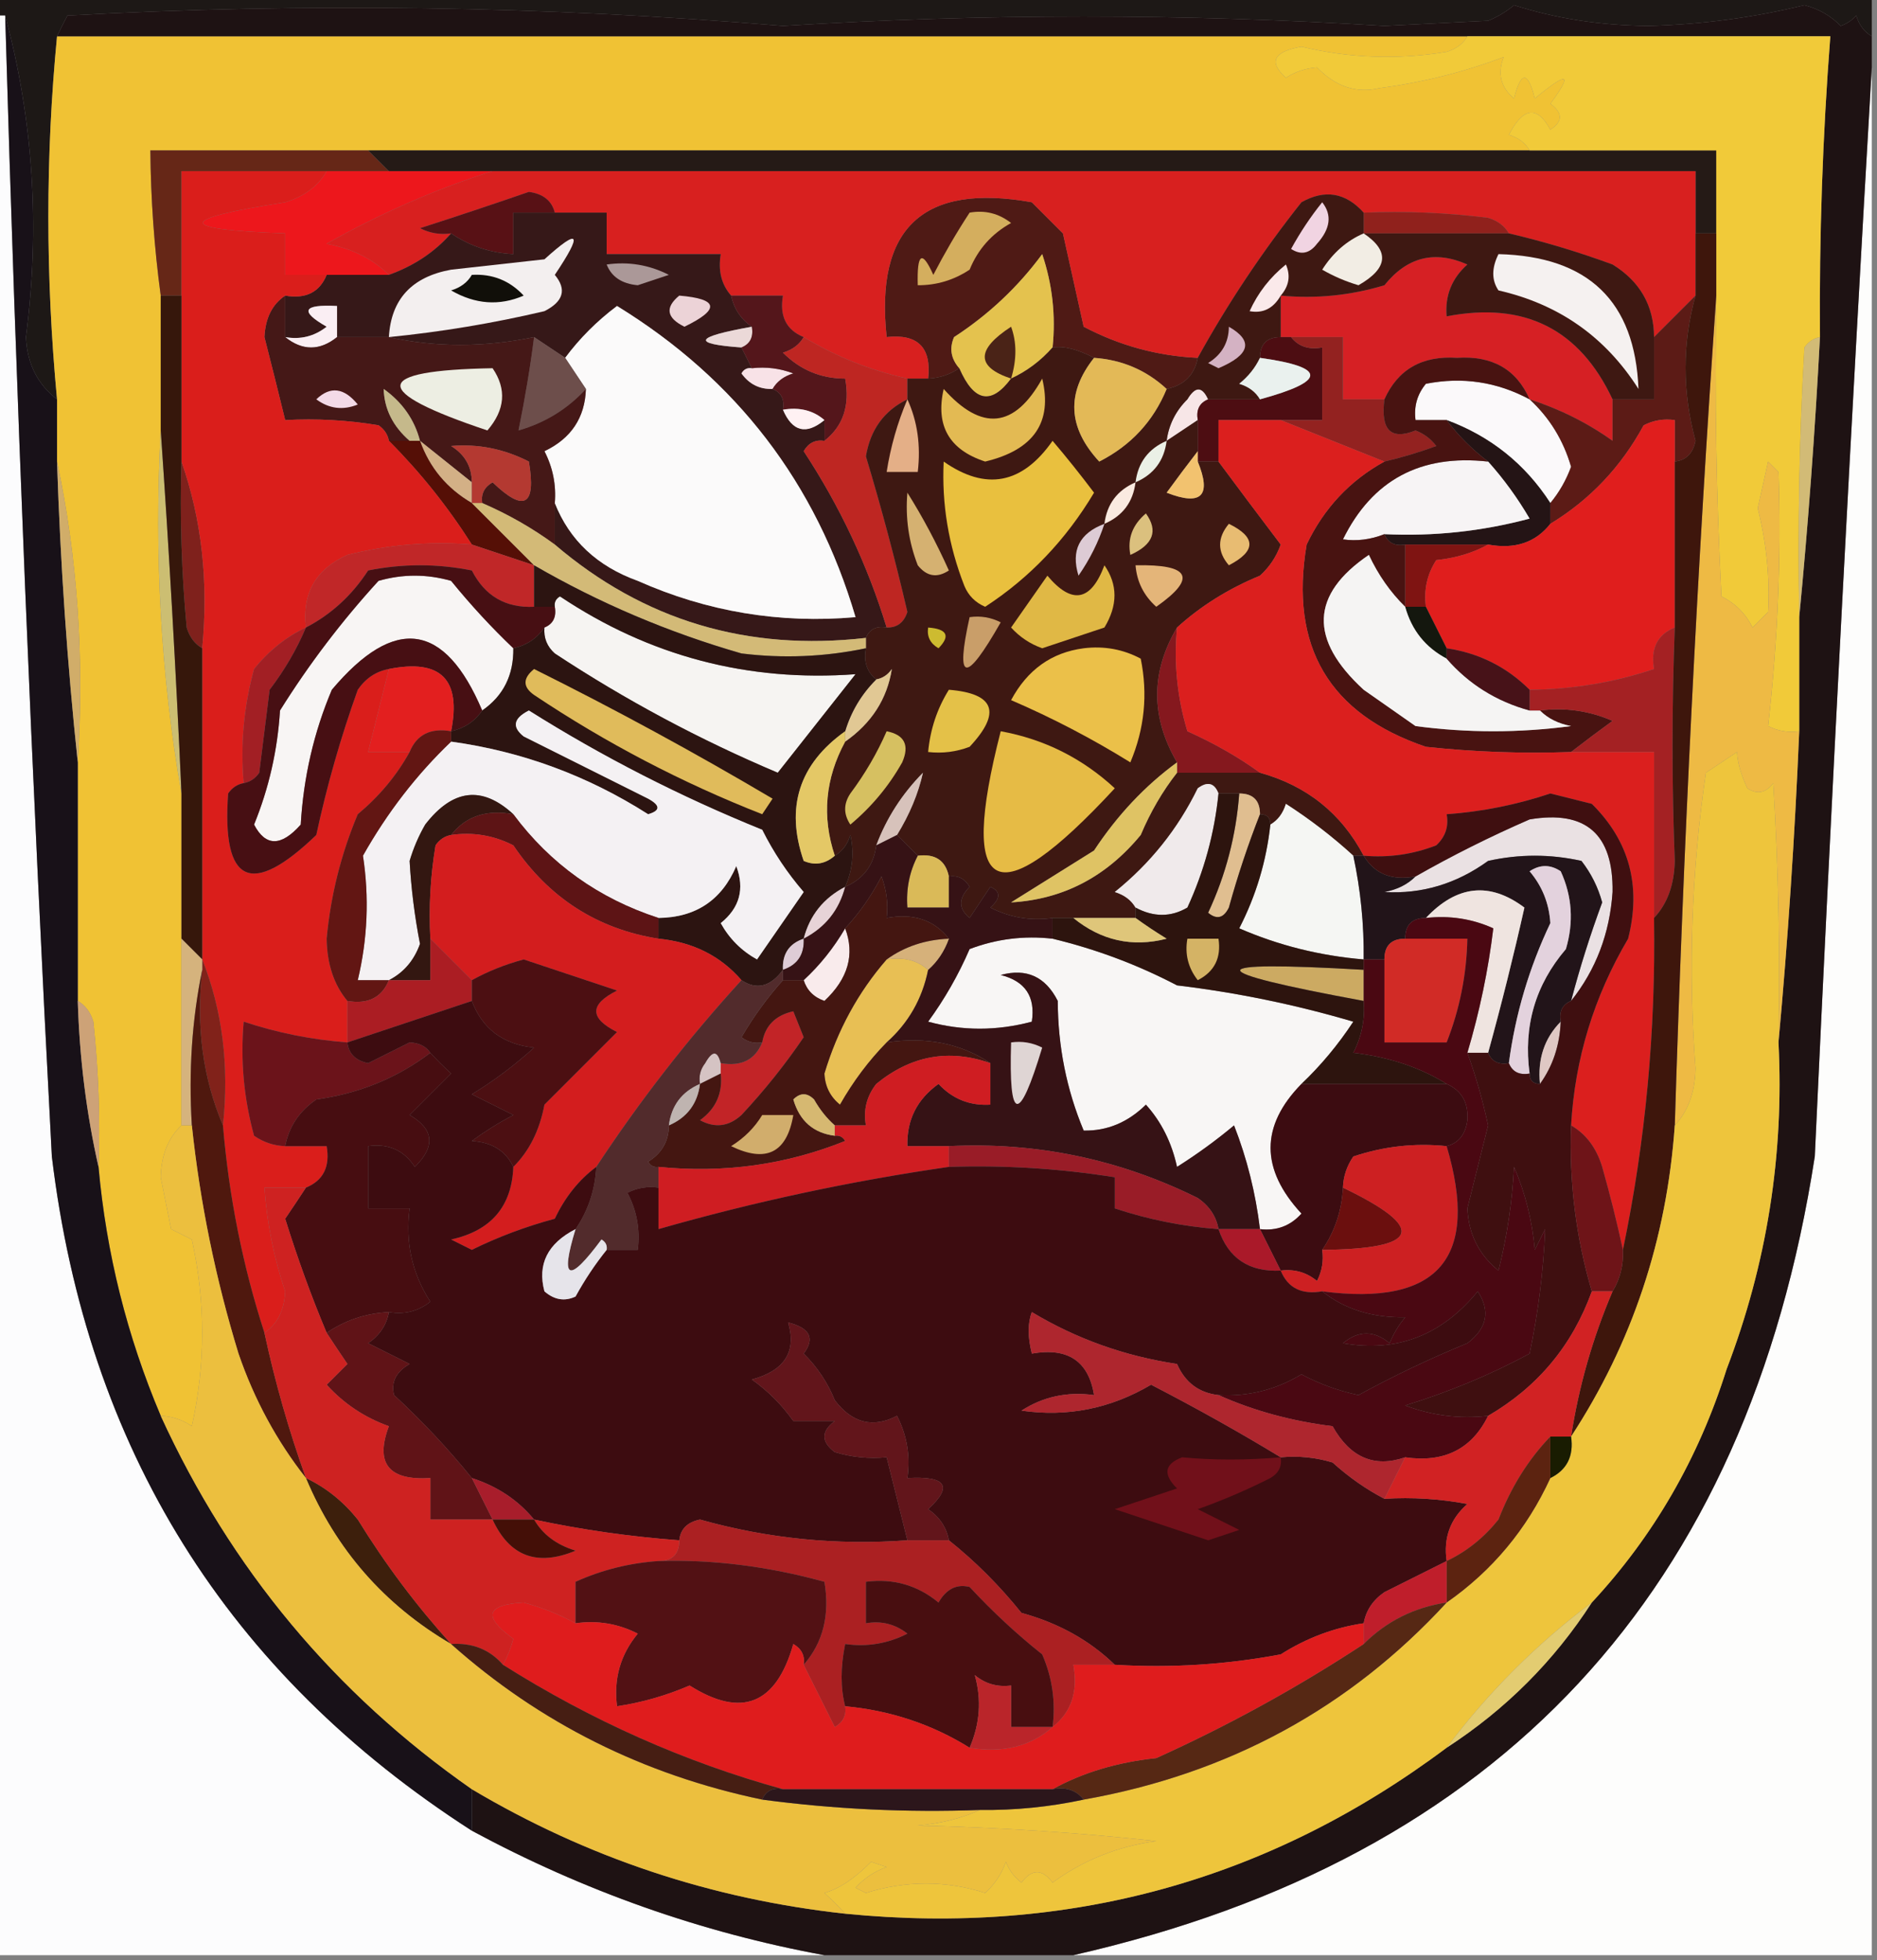 <?xml version="1.0" encoding="UTF-8"?>
<!DOCTYPE svg PUBLIC "-//W3C//DTD SVG 1.1//EN" "http://www.w3.org/Graphics/SVG/1.1/DTD/svg11.dtd">
<svg xmlns="http://www.w3.org/2000/svg" version="1.1" width="181px" height="189px" style="shape-rendering:geometricPrecision; text-rendering:geometricPrecision; image-rendering:optimizeQuality; fill-rule:evenodd; clip-rule:evenodd" xmlns:xlink="http://www.w3.org/1999/xlink">
<rect width="100%" height="100%" fill="#808080" stroke="none"/>
<g><path style="opacity:1" fill="#1d1816" d="M -0.5,-0.5 C 59.833,-0.5 120.167,-0.5 180.5,-0.5C 180.5,0.833 180.5,2.167 180.5,3.5C 179.778,3.082 179.278,2.416 179,1.5C 178.586,1.957 178.086,2.291 177.5,2.5C 176.532,1.511 175.365,0.844 174,0.5C 169.097,1.694 164.097,2.36 159,2.5C 154.411,2.464 150.077,1.798 146,0.5C 145.25,1.126 144.416,1.626 143.5,2C 140.167,2.167 136.833,2.333 133.5,2.5C 114.169,1.292 94.836,1.292 75.5,2.5C 52.518,0.57 29.518,0.236 6.5,1.5C 6.137,2.183 5.804,2.85 5.5,3.5C 4.385,15.007 4.385,26.673 5.5,38.5C 3.617,37.05 2.617,35.05 2.5,32.5C 3.877,21.909 3.211,11.576 0.5,1.5C 0.167,1.5 -0.167,1.5 -0.5,1.5C -0.5,0.833 -0.5,0.167 -0.5,-0.5 Z"/></g>
<g><path style="opacity:1" fill="#fcfcfd" d="M -0.5,1.5 C -0.167,1.5 0.167,1.5 0.5,1.5C 1.556,38.183 3.056,74.849 5,111.5C 8.398,139.661 21.898,161.328 45.5,176.5C 56.307,182.322 67.64,186.322 79.5,188.5C 52.833,188.5 26.167,188.5 -0.5,188.5C -0.5,126.167 -0.5,63.833 -0.5,1.5 Z"/></g>
<g><path style="opacity:1" fill="#f0c234" d="M 5.5,3.5 C 50.833,3.5 96.167,3.5 141.5,3.5C 141.082,4.222 140.416,4.722 139.5,5C 134.778,5.777 130.111,5.61 125.5,4.5C 122.799,4.976 122.299,5.976 124,7.5C 124.893,6.919 125.893,6.585 127,6.5C 128.8,8.355 130.8,9.022 133,8.5C 137.173,7.951 141.173,6.951 145,5.5C 144.383,7.095 144.716,8.428 146,9.5C 146.667,6.833 147.333,6.833 148,9.5C 151.207,6.85 151.707,7.016 149.5,10C 150.711,10.893 150.711,11.726 149.5,12.5C 148.226,10.15 146.893,10.317 145.5,13C 146.416,13.278 147.082,13.778 147.5,14.5C 110.167,14.5 72.833,14.5 35.5,14.5C 28.5,14.5 21.5,14.5 14.5,14.5C 14.54,19.192 14.873,23.859 15.5,28.5C 15.5,32.833 15.5,37.167 15.5,41.5C 14.855,53.548 15.522,65.215 17.5,76.5C 17.5,81.167 17.5,85.833 17.5,90.5C 17.5,96.5 17.5,102.5 17.5,108.5C 16.223,109.694 15.556,111.36 15.5,113.5C 15.833,115.167 16.167,116.833 16.5,118.5C 17.167,118.833 17.833,119.167 18.5,119.5C 19.833,125.5 19.833,131.5 18.5,137.5C 17.583,136.873 16.583,136.539 15.5,136.5C 12.249,128.83 10.249,120.83 9.5,112.5C 9.666,107.821 9.499,103.155 9,98.5C 8.722,97.584 8.222,96.918 7.5,96.5C 7.5,88.833 7.5,81.167 7.5,73.5C 8.14,63.442 7.473,53.776 5.5,44.5C 5.5,42.5 5.5,40.5 5.5,38.5C 4.385,26.673 4.385,15.007 5.5,3.5 Z"/></g>
<g><path style="opacity:1" fill="#fdfdfc" d="M 180.5,6.5 C 180.5,67.167 180.5,127.833 180.5,188.5C 154.833,188.5 129.167,188.5 103.5,188.5C 144.669,179.157 168.503,153.49 175,111.5C 176.634,76.332 178.468,41.331 180.5,6.5 Z"/></g>
<g><path style="opacity:1" fill="#662717" d="M 35.5,14.5 C 36.167,15.167 36.833,15.833 37.5,16.5C 35.5,16.5 33.5,16.5 31.5,16.5C 26.833,16.5 22.167,16.5 17.5,16.5C 17.5,20.5 17.5,24.5 17.5,28.5C 16.833,28.5 16.167,28.5 15.5,28.5C 14.873,23.859 14.54,19.192 14.5,14.5C 21.5,14.5 28.5,14.5 35.5,14.5 Z"/></g>
<g><path style="opacity:1" fill="#251a16" d="M 35.5,14.5 C 72.833,14.5 110.167,14.5 147.5,14.5C 153.5,14.5 159.5,14.5 165.5,14.5C 165.5,17.167 165.5,19.833 165.5,22.5C 164.833,22.5 164.167,22.5 163.5,22.5C 163.5,20.5 163.5,18.5 163.5,16.5C 124.833,16.5 86.167,16.5 47.5,16.5C 44.167,16.5 40.833,16.5 37.5,16.5C 36.833,15.833 36.167,15.167 35.5,14.5 Z"/></g>
<g><path style="opacity:1" fill="#ed171c" d="M 31.5,16.5 C 33.5,16.5 35.5,16.5 37.5,16.5C 40.833,16.5 44.167,16.5 47.5,16.5C 42.077,18.217 36.743,20.55 31.5,23.5C 33.975,23.964 35.975,24.964 37.5,26.5C 35.5,26.5 33.5,26.5 31.5,26.5C 30.167,26.5 28.833,26.5 27.5,26.5C 27.5,25.167 27.5,23.833 27.5,22.5C 16.913,22.136 16.913,21.136 27.5,19.5C 29.332,18.943 30.665,17.943 31.5,16.5 Z"/></g>
<g><path style="opacity:1" fill="#4f1a15" d="M 115.5,34.5 C 115.19,36.144 114.19,37.144 112.5,37.5C 110.539,35.688 108.206,34.688 105.5,34.5C 103.925,33.672 102.592,33.338 101.5,33.5C 101.817,30.428 101.484,27.428 100.5,24.5C 98.172,27.66 95.339,30.327 92,32.5C 91.53,33.577 91.697,34.577 92.5,35.5C 91.609,36.11 90.609,36.443 89.5,36.5C 89.833,33.5 88.5,32.167 85.5,32.5C 84.371,21.963 89.038,17.629 99.5,19.5C 100.5,20.5 101.5,21.5 102.5,22.5C 103.167,25.5 103.833,28.5 104.5,31.5C 107.958,33.32 111.625,34.32 115.5,34.5 Z"/></g>
<g><path style="opacity:1" fill="#1e1213" d="M 180.5,3.5 C 180.5,4.5 180.5,5.5 180.5,6.5C 178.468,41.331 176.634,76.332 175,111.5C 168.503,153.49 144.669,179.157 103.5,188.5C 95.5,188.5 87.5,188.5 79.5,188.5C 67.64,186.322 56.307,182.322 45.5,176.5C 45.5,175.167 45.5,173.833 45.5,172.5C 56.599,179.088 68.599,183.088 81.5,184.5C 103.054,186.641 122.388,181.307 139.5,168.5C 145.188,164.812 149.855,160.145 153.5,154.5C 159.468,148.078 163.802,140.578 166.5,132C 170.383,121.851 172.05,111.351 171.5,100.5C 172.405,90.667 173.071,80.667 173.5,70.5C 173.5,66.833 173.5,63.167 173.5,59.5C 174.353,50.662 175.02,41.662 175.5,32.5C 175.422,22.815 175.755,13.148 176.5,3.5C 164.833,3.5 153.167,3.5 141.5,3.5C 96.167,3.5 50.833,3.5 5.5,3.5C 5.804,2.85 6.137,2.183 6.5,1.5C 29.518,0.236 52.518,0.57 75.5,2.5C 94.836,1.292 114.169,1.292 133.5,2.5C 136.833,2.333 140.167,2.167 143.5,2C 144.416,1.626 145.25,1.126 146,0.5C 150.077,1.798 154.411,2.464 159,2.5C 164.097,2.36 169.097,1.694 174,0.5C 175.365,0.844 176.532,1.511 177.5,2.5C 178.086,2.291 178.586,1.957 179,1.5C 179.278,2.416 179.778,3.082 180.5,3.5 Z"/></g>
<g><path style="opacity:1" fill="#d8201f" d="M 47.5,16.5 C 86.167,16.5 124.833,16.5 163.5,16.5C 163.5,18.5 163.5,20.5 163.5,22.5C 163.5,24.5 163.5,26.5 163.5,28.5C 162.167,29.833 160.833,31.167 159.5,32.5C 159.479,29.465 158.146,27.132 155.5,25.5C 152.191,24.285 148.858,23.285 145.5,22.5C 145.082,21.778 144.416,21.278 143.5,21C 139.514,20.501 135.514,20.334 131.5,20.5C 129.757,18.564 127.757,18.23 125.5,19.5C 121.723,24.264 118.389,29.264 115.5,34.5C 111.625,34.32 107.958,33.32 104.5,31.5C 103.833,28.5 103.167,25.5 102.5,22.5C 101.5,21.5 100.5,20.5 99.5,19.5C 89.038,17.629 84.371,21.963 85.5,32.5C 88.5,32.167 89.833,33.5 89.5,36.5C 88.833,36.5 88.167,36.5 87.5,36.5C 83.932,35.715 80.599,34.382 77.5,32.5C 75.823,31.817 75.157,30.483 75.5,28.5C 73.833,28.5 72.167,28.5 70.5,28.5C 69.566,27.432 69.232,26.099 69.5,24.5C 65.833,24.5 62.167,24.5 58.5,24.5C 58.5,23.167 58.5,21.833 58.5,20.5C 56.833,20.5 55.167,20.5 53.5,20.5C 53.209,19.351 52.376,18.684 51,18.5C 47.45,19.726 43.95,20.892 40.5,22C 41.448,22.483 42.448,22.649 43.5,22.5C 41.919,24.303 39.919,25.636 37.5,26.5C 35.975,24.964 33.975,23.964 31.5,23.5C 36.743,20.55 42.077,18.217 47.5,16.5 Z"/></g>
<g><path style="opacity:1" fill="#d4ae5e" d="M 93.5,20.5 C 94.978,20.238 96.311,20.571 97.5,21.5C 95.638,22.528 94.305,24.028 93.5,26C 91.975,27.009 90.308,27.509 88.5,27.5C 88.412,24.402 88.912,24.068 90,26.5C 91.077,24.422 92.243,22.422 93.5,20.5 Z"/></g>
<g><path style="opacity:1" fill="#581115" d="M 53.5,20.5 C 52.167,20.5 50.833,20.5 49.5,20.5C 49.5,21.833 49.5,23.167 49.5,24.5C 47.282,24.386 45.282,23.72 43.5,22.5C 42.448,22.649 41.448,22.483 40.5,22C 43.95,20.892 47.45,19.726 51,18.5C 52.376,18.684 53.209,19.351 53.5,20.5 Z"/></g>
<g><path style="opacity:1" fill="#90211c" d="M 131.5,20.5 C 135.514,20.334 139.514,20.501 143.5,21C 144.416,21.278 145.082,21.778 145.5,22.5C 140.833,22.5 136.167,22.5 131.5,22.5C 131.5,21.833 131.5,21.167 131.5,20.5 Z"/></g>
<g><path style="opacity:1" fill="#361818" d="M 53.5,20.5 C 55.167,20.5 56.833,20.5 58.5,20.5C 58.5,21.833 58.5,23.167 58.5,24.5C 62.167,24.5 65.833,24.5 69.5,24.5C 69.232,26.099 69.566,27.432 70.5,28.5C 70.782,29.778 71.449,30.778 72.5,31.5C 66.959,32.485 66.625,33.152 71.5,33.5C 71.833,34.167 72.167,34.833 72.5,35.5C 72.062,35.435 71.728,35.601 71.5,36C 72.244,37.039 73.244,37.539 74.5,37.5C 75.338,37.842 75.672,38.508 75.5,39.5C 76.403,41.62 77.737,41.954 79.5,40.5C 79.5,41.167 79.5,41.833 79.5,42.5C 78.624,42.369 77.957,42.703 77.5,43.5C 80.993,48.817 83.66,54.484 85.5,60.5C 84.508,60.328 83.842,60.662 83.5,61.5C 72.06,62.813 62.06,59.813 53.5,52.5C 53.5,51.167 53.5,49.833 53.5,48.5C 54.922,52.092 57.589,54.592 61.5,56C 68.191,58.975 75.191,60.142 82.5,59.5C 78.702,46.587 71.035,36.587 59.5,29.5C 57.563,30.954 55.897,32.621 54.5,34.5C 53.5,33.833 52.5,33.167 51.5,32.5C 46.672,33.499 42.005,33.499 37.5,32.5C 35.833,32.5 34.167,32.5 32.5,32.5C 32.5,31.5 32.5,30.5 32.5,29.5C 29.203,29.329 28.869,29.995 31.5,31.5C 30.311,32.429 28.978,32.762 27.5,32.5C 27.5,31.167 27.5,29.833 27.5,28.5C 29.483,28.843 30.817,28.177 31.5,26.5C 33.5,26.5 35.5,26.5 37.5,26.5C 39.919,25.636 41.919,24.303 43.5,22.5C 45.282,23.72 47.282,24.386 49.5,24.5C 49.5,23.167 49.5,21.833 49.5,20.5C 50.833,20.5 52.167,20.5 53.5,20.5 Z"/></g>
<g><path style="opacity:1" fill="#f3efef" d="M 37.5,32.5 C 37.708,28.856 39.708,26.689 43.5,26C 46.5,25.667 49.5,25.333 52.5,25C 55.893,21.931 56.227,22.431 53.5,26.5C 54.668,27.906 54.335,29.072 52.5,30C 47.567,31.162 42.567,31.995 37.5,32.5 Z"/></g>
<g><path style="opacity:1" fill="#110f09" d="M 45.5,26.5 C 47.483,26.383 49.15,27.05 50.5,28.5C 48.163,29.512 45.83,29.345 43.5,28C 44.416,27.722 45.083,27.222 45.5,26.5 Z"/></g>
<g><path style="opacity:1" fill="#ab9898" d="M 58.5,25.5 C 60.604,25.201 62.604,25.534 64.5,26.5C 63.5,26.833 62.5,27.167 61.5,27.5C 59.97,27.36 58.97,26.694 58.5,25.5 Z"/></g>
<g><path style="opacity:1" fill="#fbfafa" d="M 53.5,48.5 C 53.643,46.738 53.309,45.071 52.5,43.5C 55.072,42.272 56.405,40.272 56.5,37.5C 55.833,36.5 55.167,35.5 54.5,34.5C 55.897,32.621 57.563,30.954 59.5,29.5C 71.035,36.587 78.702,46.587 82.5,59.5C 75.191,60.142 68.191,58.975 61.5,56C 57.589,54.592 54.922,52.092 53.5,48.5 Z"/></g>
<g><path style="opacity:1" fill="#ecd3d7" d="M 65.5,28.5 C 69.3,28.819 69.466,29.819 66,31.5C 64.272,30.648 64.105,29.648 65.5,28.5 Z"/></g>
<g><path style="opacity:1" fill="#e4c24e" d="M 101.5,33.5 C 100.363,34.789 99.03,35.789 97.5,36.5C 95.581,39.084 93.914,38.75 92.5,35.5C 91.697,34.577 91.53,33.577 92,32.5C 95.339,30.327 98.172,27.66 100.5,24.5C 101.484,27.428 101.817,30.428 101.5,33.5 Z"/></g>
<g><path style="opacity:1" fill="#d62024" d="M 155.5,38.5 C 155.5,39.833 155.5,41.167 155.5,42.5C 153.086,40.776 150.42,39.442 147.5,38.5C 146.232,35.606 143.898,34.273 140.5,34.5C 137.139,34.274 134.805,35.607 133.5,38.5C 132.167,38.5 130.833,38.5 129.5,38.5C 129.5,36.5 129.5,34.5 129.5,32.5C 127.833,32.5 126.167,32.5 124.5,32.5C 124.167,32.5 123.833,32.5 123.5,32.5C 123.5,31.167 123.5,29.833 123.5,28.5C 126.898,28.82 130.232,28.487 133.5,27.5C 135.686,24.769 138.352,24.103 141.5,25.5C 139.995,26.841 139.328,28.508 139.5,30.5C 146.985,29.047 152.318,31.713 155.5,38.5 Z"/></g>
<g><path style="opacity:1" fill="#faeef3" d="M 32.5,32.5 C 30.833,33.833 29.167,33.833 27.5,32.5C 28.978,32.762 30.311,32.429 31.5,31.5C 28.869,29.995 29.203,29.329 32.5,29.5C 32.5,30.5 32.5,31.5 32.5,32.5 Z"/></g>
<g><path style="opacity:1" fill="#ebd9d8" d="M 72.5,31.5 C 72.672,32.492 72.338,33.158 71.5,33.5C 66.625,33.152 66.959,32.485 72.5,31.5 Z"/></g>
<g><path style="opacity:1" fill="#4a2317" d="M 97.5,36.5 C 94.115,35.37 94.115,33.703 97.5,31.5C 98.052,33.003 98.052,34.669 97.5,36.5 Z"/></g>
<g><path style="opacity:1" fill="#6d4e4b" d="M 51.5,32.5 C 52.5,33.167 53.5,33.833 54.5,34.5C 55.167,35.5 55.833,36.5 56.5,37.5C 54.727,39.432 52.561,40.766 50,41.5C 50.642,38.337 51.142,35.337 51.5,32.5 Z"/></g>
<g><path style="opacity:1" fill="#f8e2e7" d="M 72.5,35.5 C 73.873,35.343 75.207,35.51 76.5,36C 75.584,36.278 74.918,36.778 74.5,37.5C 73.244,37.539 72.244,37.039 71.5,36C 71.728,35.601 72.062,35.435 72.5,35.5 Z"/></g>
<g><path style="opacity:1" fill="#fbf9fa" d="M 147.5,38.5 C 149.417,40.262 150.75,42.429 151.5,45C 151.022,46.303 150.355,47.469 149.5,48.5C 147.063,44.731 143.729,42.064 139.5,40.5C 138.5,40.5 137.5,40.5 136.5,40.5C 136.33,39.178 136.663,38.011 137.5,37C 141.021,36.309 144.355,36.809 147.5,38.5 Z"/></g>
<g><path style="opacity:1" fill="#54161b" d="M 70.5,28.5 C 72.167,28.5 73.833,28.5 75.5,28.5C 75.157,30.483 75.823,31.817 77.5,32.5C 77.082,33.222 76.416,33.722 75.5,34C 77.169,35.669 79.169,36.502 81.5,36.5C 81.975,39.082 81.308,41.082 79.5,42.5C 79.5,41.833 79.5,41.167 79.5,40.5C 78.432,39.566 77.099,39.232 75.5,39.5C 75.672,38.508 75.338,37.842 74.5,37.5C 74.918,36.778 75.584,36.278 76.5,36C 75.207,35.51 73.873,35.343 72.5,35.5C 72.167,34.833 71.833,34.167 71.5,33.5C 72.338,33.158 72.672,32.492 72.5,31.5C 71.449,30.778 70.782,29.778 70.5,28.5 Z"/></g>
<g><path style="opacity:1" fill="#f7e6e7" d="M 116.5,38.5 C 115.662,38.842 115.328,39.508 115.5,40.5C 114.5,41.167 113.5,41.833 112.5,42.5C 112.703,40.956 113.37,39.622 114.5,38.5C 115.257,37.227 115.923,37.227 116.5,38.5 Z"/></g>
<g><path style="opacity:1" fill="#4d0d12" d="M 123.5,32.5 C 123.833,32.5 124.167,32.5 124.5,32.5C 125.209,33.404 126.209,33.737 127.5,33.5C 127.5,35.833 127.5,38.167 127.5,40.5C 126.167,40.5 124.833,40.5 123.5,40.5C 121.5,40.5 119.5,40.5 117.5,40.5C 117.5,41.833 117.5,43.167 117.5,44.5C 116.833,44.5 116.167,44.5 115.5,44.5C 115.5,44.167 115.5,43.833 115.5,43.5C 115.5,42.5 115.5,41.5 115.5,40.5C 115.328,39.508 115.662,38.842 116.5,38.5C 118.167,38.5 119.833,38.5 121.5,38.5C 127.963,36.738 127.963,35.405 121.5,34.5C 121.5,33.167 122.167,32.5 123.5,32.5 Z"/></g>
<g><path style="opacity:1" fill="#fff1f3" d="M 75.5,39.5 C 77.099,39.232 78.432,39.566 79.5,40.5C 77.737,41.954 76.403,41.62 75.5,39.5 Z"/></g>
<g><path style="opacity:1" fill="#932220" d="M 124.5,32.5 C 126.167,32.5 127.833,32.5 129.5,32.5C 129.5,34.5 129.5,36.5 129.5,38.5C 130.833,38.5 132.167,38.5 133.5,38.5C 133.117,41.462 134.117,42.462 136.5,41.5C 137.308,41.808 137.975,42.308 138.5,43C 136.846,43.608 135.179,44.108 133.5,44.5C 130.167,43.167 126.833,41.833 123.5,40.5C 124.833,40.5 126.167,40.5 127.5,40.5C 127.5,38.167 127.5,35.833 127.5,33.5C 126.209,33.737 125.209,33.404 124.5,32.5 Z"/></g>
<g><path style="opacity:1" fill="#451817" d="M 27.5,28.5 C 27.5,29.833 27.5,31.167 27.5,32.5C 29.167,33.833 30.833,33.833 32.5,32.5C 34.167,32.5 35.833,32.5 37.5,32.5C 42.005,33.499 46.672,33.499 51.5,32.5C 51.142,35.337 50.642,38.337 50,41.5C 52.561,40.766 54.727,39.432 56.5,37.5C 56.405,40.272 55.072,42.272 52.5,43.5C 53.309,45.071 53.643,46.738 53.5,48.5C 53.5,49.833 53.5,51.167 53.5,52.5C 51.357,50.926 49.024,49.592 46.5,48.5C 46.369,47.624 46.703,46.957 47.5,46.5C 50.55,49.434 51.717,48.768 51,44.5C 48.611,43.276 46.111,42.776 43.5,43C 44.823,43.816 45.489,44.983 45.5,46.5C 43.833,45.167 42.167,43.833 40.5,42.5C 39.969,40.456 38.802,38.789 37,37.5C 37.058,39.435 37.891,41.102 39.5,42.5C 38.833,42.5 38.167,42.5 37.5,42.5C 37.389,41.883 37.056,41.383 36.5,41C 33.518,40.502 30.518,40.335 27.5,40.5C 26.858,37.865 26.191,35.198 25.5,32.5C 25.585,30.667 26.252,29.334 27.5,28.5 Z"/></g>
<g><path style="opacity:1" fill="#c5b98b" d="M 40.5,42.5 C 40.167,42.5 39.833,42.5 39.5,42.5C 37.891,41.102 37.058,39.435 37,37.5C 38.802,38.789 39.969,40.456 40.5,42.5 Z"/></g>
<g><path style="opacity:1" fill="#edeee3" d="M 47.5,35.5 C 48.874,37.517 48.707,39.517 47,41.5C 35.654,37.706 35.821,35.706 47.5,35.5 Z"/></g>
<g><path style="opacity:1" fill="#f3dae7" d="M 30.5,38.5 C 31.849,37.203 33.182,37.37 34.5,39C 33.072,39.579 31.738,39.412 30.5,38.5 Z"/></g>
<g><path style="opacity:1" fill="#d2bb76" d="M 175.5,32.5 C 175.02,41.662 174.353,50.662 173.5,59.5C 173.334,50.827 173.5,42.16 174,33.5C 174.383,32.944 174.883,32.611 175.5,32.5 Z"/></g>
<g><path style="opacity:1" fill="#241415" d="M 139.5,40.5 C 143.729,42.064 147.063,44.731 149.5,48.5C 149.5,49.167 149.5,49.833 149.5,50.5C 148.082,52.308 146.082,52.975 143.5,52.5C 140.833,52.5 138.167,52.5 135.5,52.5C 134.508,52.672 133.842,52.338 133.5,51.5C 138.248,51.725 142.915,51.225 147.5,50C 146.335,48.008 145.002,46.175 143.5,44.5C 141.959,43.333 140.625,42 139.5,40.5 Z"/></g>
<g><path style="opacity:1" fill="#d3b086" d="M 40.5,42.5 C 42.167,43.833 43.833,45.167 45.5,46.5C 45.5,47.167 45.5,47.833 45.5,48.5C 43.086,47.089 41.419,45.089 40.5,42.5 Z"/></g>
<g><path style="opacity:1" fill="#be2622" d="M 77.5,32.5 C 80.599,34.382 83.932,35.715 87.5,36.5C 87.5,37.167 87.5,37.833 87.5,38.5C 85.26,39.587 83.927,41.42 83.5,44C 84.995,48.96 86.328,53.96 87.5,59C 87.164,60.03 86.497,60.53 85.5,60.5C 83.66,54.484 80.993,48.817 77.5,43.5C 77.957,42.703 78.624,42.369 79.5,42.5C 81.308,41.082 81.975,39.082 81.5,36.5C 79.169,36.502 77.169,35.669 75.5,34C 76.416,33.722 77.082,33.222 77.5,32.5 Z"/></g>
<g><path style="opacity:1" fill="#5c1b16" d="M 163.5,28.5 C 162.218,33.116 162.218,37.783 163.5,42.5C 163.253,43.713 162.586,44.38 161.5,44.5C 161.5,43.167 161.5,41.833 161.5,40.5C 160.448,40.35 159.448,40.517 158.5,41C 156.322,45.01 153.322,48.177 149.5,50.5C 149.5,49.833 149.5,49.167 149.5,48.5C 150.355,47.469 151.022,46.303 151.5,45C 150.75,42.429 149.417,40.262 147.5,38.5C 150.42,39.442 153.086,40.776 155.5,42.5C 155.5,41.167 155.5,39.833 155.5,38.5C 156.833,38.5 158.167,38.5 159.5,38.5C 159.5,36.5 159.5,34.5 159.5,32.5C 160.833,31.167 162.167,29.833 163.5,28.5 Z"/></g>
<g><path style="opacity:1" fill="#b43931" d="M 46.5,48.5 C 46.167,48.5 45.833,48.5 45.5,48.5C 45.5,47.833 45.5,47.167 45.5,46.5C 45.489,44.983 44.823,43.816 43.5,43C 46.111,42.776 48.611,43.276 51,44.5C 51.717,48.768 50.55,49.434 47.5,46.5C 46.703,46.957 46.369,47.624 46.5,48.5 Z"/></g>
<g><path style="opacity:1" fill="#550f06" d="M 37.5,42.5 C 38.167,42.5 38.833,42.5 39.5,42.5C 39.833,42.5 40.167,42.5 40.5,42.5C 41.419,45.089 43.086,47.089 45.5,48.5C 47.5,50.5 49.5,52.5 51.5,54.5C 49.5,53.833 47.5,53.167 45.5,52.5C 43.183,48.854 40.516,45.52 37.5,42.5 Z"/></g>
<g><path style="opacity:1" fill="#3e1812" d="M 131.5,20.5 C 131.5,21.167 131.5,21.833 131.5,22.5C 136.167,22.5 140.833,22.5 145.5,22.5C 148.858,23.285 152.191,24.285 155.5,25.5C 158.146,27.132 159.479,29.465 159.5,32.5C 159.5,34.5 159.5,36.5 159.5,38.5C 158.167,38.5 156.833,38.5 155.5,38.5C 152.318,31.713 146.985,29.047 139.5,30.5C 139.328,28.508 139.995,26.841 141.5,25.5C 138.352,24.103 135.686,24.769 133.5,27.5C 130.232,28.487 126.898,28.82 123.5,28.5C 123.5,29.833 123.5,31.167 123.5,32.5C 122.167,32.5 121.5,33.167 121.5,34.5C 121.047,35.458 120.381,36.292 119.5,37C 120.416,37.278 121.082,37.778 121.5,38.5C 119.833,38.5 118.167,38.5 116.5,38.5C 115.923,37.227 115.257,37.227 114.5,38.5C 113.37,39.622 112.703,40.956 112.5,42.5C 113.5,41.833 114.5,41.167 115.5,40.5C 115.5,41.5 115.5,42.5 115.5,43.5C 114.521,44.765 113.521,46.099 112.5,47.5C 115.855,48.811 116.855,47.811 115.5,44.5C 116.167,44.5 116.833,44.5 117.5,44.5C 119.451,47.13 121.451,49.796 123.5,52.5C 123.081,53.672 122.415,54.672 121.5,55.5C 118.458,56.754 115.791,58.42 113.5,60.5C 110.953,64.806 110.953,69.139 113.5,73.5C 110.412,75.76 107.745,78.594 105.5,82C 102.833,83.667 100.167,85.333 97.5,87C 102.505,86.71 106.672,84.543 110,80.5C 110.941,78.273 112.108,76.273 113.5,74.5C 116.167,74.5 118.833,74.5 121.5,74.5C 126.008,75.747 129.341,78.414 131.5,82.5C 131.167,82.5 130.833,82.5 130.5,82.5C 128.495,80.666 126.328,78.999 124,77.5C 123.722,78.416 123.222,79.082 122.5,79.5C 122.5,78.833 122.167,78.5 121.5,78.5C 121.5,77.167 120.833,76.5 119.5,76.5C 118.833,76.5 118.167,76.5 117.5,76.5C 117.103,75.475 116.437,75.308 115.5,76C 113.593,79.91 110.927,83.244 107.5,86C 108.416,86.278 109.082,86.778 109.5,87.5C 109.5,87.833 109.5,88.167 109.5,88.5C 107.5,88.5 105.5,88.5 103.5,88.5C 102.833,88.5 102.167,88.5 101.5,88.5C 99.396,88.799 97.396,88.466 95.5,87.5C 96.506,86.604 96.506,85.938 95.5,85.5C 94.833,86.5 94.167,87.5 93.5,88.5C 92.41,87.609 92.41,86.609 93.5,85.5C 93.043,84.703 92.376,84.369 91.5,84.5C 91.179,82.952 90.179,82.285 88.5,82.5C 87.833,81.833 87.167,81.167 86.5,80.5C 87.716,78.52 88.549,76.52 89,74.5C 86.98,76.551 85.48,78.884 84.5,81.5C 84.262,83.404 83.262,84.738 81.5,85.5C 82.218,83.863 82.385,82.197 82,80.5C 81.722,81.416 81.222,82.082 80.5,82.5C 79.239,78.724 79.573,75.057 81.5,71.5C 84.046,69.719 85.546,67.386 86,64.5C 85.617,65.056 85.117,65.389 84.5,65.5C 83.596,64.791 83.263,63.791 83.5,62.5C 83.5,62.167 83.5,61.833 83.5,61.5C 83.842,60.662 84.508,60.328 85.5,60.5C 86.497,60.53 87.164,60.03 87.5,59C 86.328,53.96 84.995,48.96 83.5,44C 83.927,41.42 85.26,39.587 87.5,38.5C 87.5,37.833 87.5,37.167 87.5,36.5C 88.167,36.5 88.833,36.5 89.5,36.5C 90.609,36.443 91.609,36.11 92.5,35.5C 93.914,38.75 95.581,39.084 97.5,36.5C 99.03,35.789 100.363,34.789 101.5,33.5C 102.592,33.338 103.925,33.672 105.5,34.5C 102.804,37.897 102.971,41.23 106,44.5C 109.051,42.95 111.218,40.617 112.5,37.5C 114.19,37.144 115.19,36.144 115.5,34.5C 118.389,29.264 121.723,24.264 125.5,19.5C 127.757,18.23 129.757,18.564 131.5,20.5 Z"/></g>
<g><path style="opacity:1" fill="#ebf0e6" d="M 112.5,42.5 C 112.262,44.404 111.262,45.738 109.5,46.5C 109.738,44.596 110.738,43.262 112.5,42.5 Z"/></g>
<g><path style="opacity:1" fill="#e4af87" d="M 87.5,38.5 C 88.468,40.607 88.802,42.941 88.5,45.5C 87.5,45.5 86.5,45.5 85.5,45.5C 85.878,43.079 86.545,40.746 87.5,38.5 Z"/></g>
<g><path style="opacity:1" fill="#e3b957" d="M 105.5,34.5 C 108.206,34.688 110.539,35.688 112.5,37.5C 111.218,40.617 109.051,42.95 106,44.5C 102.971,41.23 102.804,37.897 105.5,34.5 Z"/></g>
<g><path style="opacity:1" fill="#e3ba53" d="M 100.5,36.5 C 101.518,40.712 99.685,43.379 95,44.5C 91.527,43.365 90.193,41.032 91,37.5C 94.671,41.621 97.837,41.288 100.5,36.5 Z"/></g>
<g><path style="opacity:1" fill="#eaf1ee" d="M 121.5,34.5 C 127.963,35.405 127.963,36.738 121.5,38.5C 121.082,37.778 120.416,37.278 119.5,37C 120.381,36.292 121.047,35.458 121.5,34.5 Z"/></g>
<g><path style="opacity:1" fill="#d4b2c3" d="M 118.5,31.5 C 120.885,32.867 120.552,34.201 117.5,35.5C 117.167,35.333 116.833,35.167 116.5,35C 117.823,34.184 118.489,33.017 118.5,31.5 Z"/></g>
<g><path style="opacity:1" fill="#f5f1f0" d="M 144.5,24.5 C 153.167,24.716 157.667,29.049 158,37.5C 154.822,32.491 150.322,29.324 144.5,28C 143.829,27.014 143.829,25.847 144.5,24.5 Z"/></g>
<g><path style="opacity:1" fill="#fae9ea" d="M 123.5,28.5 C 122.788,29.739 121.788,30.239 120.5,30C 121.304,28.229 122.471,26.729 124,25.5C 124.47,26.577 124.303,27.577 123.5,28.5 Z"/></g>
<g><path style="opacity:1" fill="#f2ede4" d="M 131.5,22.5 C 134.026,24.202 133.859,25.868 131,27.5C 129.775,27.138 128.609,26.638 127.5,26C 128.532,24.373 129.866,23.207 131.5,22.5 Z"/></g>
<g><path style="opacity:1" fill="#f1d4e2" d="M 127.5,19.5 C 128.465,20.721 128.298,22.054 127,23.5C 126.282,24.451 125.449,24.617 124.5,24C 125.386,22.385 126.386,20.885 127.5,19.5 Z"/></g>
<g><path style="opacity:1" fill="#faeae0" d="M 109.5,46.5 C 109.262,48.404 108.262,49.738 106.5,50.5C 106.738,48.596 107.738,47.262 109.5,46.5 Z"/></g>
<g><path style="opacity:1" fill="#f2c26f" d="M 115.5,43.5 C 115.5,43.833 115.5,44.167 115.5,44.5C 116.855,47.811 115.855,48.811 112.5,47.5C 113.521,46.099 114.521,44.765 115.5,43.5 Z"/></g>
<g><path style="opacity:1" fill="#f7f4f5" d="M 143.5,44.5 C 145.002,46.175 146.335,48.008 147.5,50C 142.915,51.225 138.248,51.725 133.5,51.5C 132.153,52.028 130.819,52.195 129.5,52C 132.324,46.273 136.991,43.773 143.5,44.5 Z"/></g>
<g><path style="opacity:1" fill="#181118" d="M 0.5,1.5 C 3.211,11.576 3.877,21.909 2.5,32.5C 2.617,35.05 3.617,37.05 5.5,38.5C 5.5,40.5 5.5,42.5 5.5,44.5C 5.823,54.342 6.489,64.008 7.5,73.5C 7.5,81.167 7.5,88.833 7.5,96.5C 7.668,102.034 8.335,107.367 9.5,112.5C 10.249,120.83 12.249,128.83 15.5,136.5C 22.261,151.256 32.261,163.256 45.5,172.5C 45.5,173.833 45.5,175.167 45.5,176.5C 21.898,161.328 8.398,139.661 5,111.5C 3.056,74.849 1.556,38.183 0.5,1.5 Z"/></g>
<g><path style="opacity:1" fill="#ccbe72" d="M 15.5,41.5 C 16.302,53.009 16.969,64.675 17.5,76.5C 15.522,65.215 14.855,53.548 15.5,41.5 Z"/></g>
<g><path style="opacity:1" fill="#dbc07e" d="M 110.5,49.5 C 111.71,51.176 111.21,52.51 109,53.5C 108.7,51.934 109.2,50.601 110.5,49.5 Z"/></g>
<g><path style="opacity:1" fill="#f1ca39" d="M 141.5,3.5 C 153.167,3.5 164.833,3.5 176.5,3.5C 175.755,13.148 175.422,22.815 175.5,32.5C 174.883,32.611 174.383,32.944 174,33.5C 173.5,42.16 173.334,50.827 173.5,59.5C 173.5,63.167 173.5,66.833 173.5,70.5C 172.448,70.65 171.448,70.483 170.5,70C 171.44,61.738 171.773,53.571 171.5,45.5C 171.167,45.167 170.833,44.833 170.5,44.5C 170.167,46 169.833,47.5 169.5,49C 170.348,52.38 170.681,55.713 170.5,59C 170,59.5 169.5,60 169,60.5C 168.333,59.167 167.333,58.167 166,57.5C 165.5,47.839 165.334,38.172 165.5,28.5C 165.5,26.5 165.5,24.5 165.5,22.5C 165.5,19.833 165.5,17.167 165.5,14.5C 159.5,14.5 153.5,14.5 147.5,14.5C 147.082,13.778 146.416,13.278 145.5,13C 146.893,10.317 148.226,10.15 149.5,12.5C 150.711,11.726 150.711,10.893 149.5,10C 151.707,7.016 151.207,6.85 148,9.5C 147.333,6.833 146.667,6.833 146,9.5C 144.716,8.428 144.383,7.095 145,5.5C 141.173,6.951 137.173,7.951 133,8.5C 130.8,9.022 128.8,8.355 127,6.5C 125.893,6.585 124.893,6.919 124,7.5C 122.299,5.976 122.799,4.976 125.5,4.5C 130.111,5.61 134.778,5.777 139.5,5C 140.416,4.722 141.082,4.222 141.5,3.5 Z"/></g>
<g><path style="opacity:1" fill="#ddcbd5" d="M 106.5,50.5 C 105.928,52.255 105.094,53.922 104,55.5C 103.253,53.072 104.086,51.406 106.5,50.5 Z"/></g>
<g><path style="opacity:1" fill="#e8bc72" d="M 118.5,50.5 C 121.14,51.794 121.14,53.127 118.5,54.5C 117.374,53.192 117.374,51.858 118.5,50.5 Z"/></g>
<g><path style="opacity:1" fill="#7f1412" d="M 135.5,52.5 C 138.167,52.5 140.833,52.5 143.5,52.5C 142.048,53.302 140.382,53.802 138.5,54C 137.62,55.356 137.286,56.856 137.5,58.5C 136.833,58.5 136.167,58.5 135.5,58.5C 135.5,56.5 135.5,54.5 135.5,52.5 Z"/></g>
<g><path style="opacity:1" fill="#c02728" d="M 45.5,52.5 C 47.5,53.167 49.5,53.833 51.5,54.5C 51.5,55.833 51.5,57.167 51.5,58.5C 48.755,58.627 46.755,57.46 45.5,55C 42.167,54.333 38.833,54.333 35.5,55C 33.935,57.403 31.935,59.236 29.5,60.5C 29.12,57.208 30.453,54.875 33.5,53.5C 37.445,52.509 41.445,52.176 45.5,52.5 Z"/></g>
<g><path style="opacity:1" fill="#d5b171" d="M 87.5,47.5 C 88.969,49.836 90.302,52.336 91.5,55C 90.365,55.749 89.365,55.583 88.5,54.5C 87.626,52.253 87.292,49.92 87.5,47.5 Z"/></g>
<g><path style="opacity:1" fill="#e9c03e" d="M 101.5,42.5 C 102.829,44.059 104.162,45.725 105.5,47.5C 102.788,52.043 99.288,55.709 95,58.5C 94.055,58.095 93.388,57.428 93,56.5C 91.469,52.596 90.802,48.596 91,44.5C 95.073,47.348 98.573,46.681 101.5,42.5 Z"/></g>
<g><path style="opacity:1" fill="#481311" d="M 147.5,38.5 C 144.355,36.809 141.021,36.309 137.5,37C 136.663,38.011 136.33,39.178 136.5,40.5C 137.5,40.5 138.5,40.5 139.5,40.5C 140.625,42 141.959,43.333 143.5,44.5C 136.991,43.773 132.324,46.273 129.5,52C 130.819,52.195 132.153,52.028 133.5,51.5C 133.842,52.338 134.508,52.672 135.5,52.5C 135.5,54.5 135.5,56.5 135.5,58.5C 134.069,57.097 132.902,55.431 132,53.5C 126.377,57.318 126.211,61.652 131.5,66.5C 133.167,67.667 134.833,68.833 136.5,70C 141.5,70.667 146.5,70.667 151.5,70C 150.263,69.768 149.263,69.268 148.5,68.5C 150.924,68.192 153.257,68.526 155.5,69.5C 154.099,70.521 152.765,71.521 151.5,72.5C 146.821,72.666 142.155,72.499 137.5,72C 128.164,68.838 124.331,62.338 126,52.5C 127.677,48.992 130.177,46.325 133.5,44.5C 135.179,44.108 136.846,43.608 138.5,43C 137.975,42.308 137.308,41.808 136.5,41.5C 134.117,42.462 133.117,41.462 133.5,38.5C 134.805,35.607 137.139,34.274 140.5,34.5C 143.898,34.273 146.232,35.606 147.5,38.5 Z"/></g>
<g><path style="opacity:1" fill="#7f211c" d="M 17.5,44.5 C 19.453,50.074 20.12,56.074 19.5,62.5C 18.778,62.083 18.278,61.416 18,60.5C 17.501,55.177 17.334,49.844 17.5,44.5 Z"/></g>
<g><path style="opacity:1" fill="#f8f5f4" d="M 49.5,62.5 C 49.539,65.089 48.539,67.089 46.5,68.5C 42.887,59.983 38.053,59.316 32,66.5C 30.266,70.597 29.266,74.931 29,79.5C 27.112,81.631 25.612,81.631 24.5,79.5C 25.932,75.987 26.765,72.32 27,68.5C 29.783,64.049 32.95,59.883 36.5,56C 38.833,55.333 41.167,55.333 43.5,56C 45.4,58.335 47.4,60.502 49.5,62.5 Z"/></g>
<g><path style="opacity:1" fill="#e01e1d" d="M 161.5,44.5 C 161.5,49.833 161.5,55.167 161.5,60.5C 159.824,61.183 159.157,62.517 159.5,64.5C 155.63,65.799 151.63,66.466 147.5,66.5C 145.29,64.299 142.624,62.966 139.5,62.5C 138.833,61.167 138.167,59.833 137.5,58.5C 137.286,56.856 137.62,55.356 138.5,54C 140.382,53.802 142.048,53.302 143.5,52.5C 146.082,52.975 148.082,52.308 149.5,50.5C 153.322,48.177 156.322,45.01 158.5,41C 159.448,40.517 160.448,40.35 161.5,40.5C 161.5,41.833 161.5,43.167 161.5,44.5 Z"/></g>
<g><path style="opacity:1" fill="#da1e1b" d="M 31.5,16.5 C 30.665,17.943 29.332,18.943 27.5,19.5C 16.913,21.136 16.913,22.136 27.5,22.5C 27.5,23.833 27.5,25.167 27.5,26.5C 28.833,26.5 30.167,26.5 31.5,26.5C 30.817,28.177 29.483,28.843 27.5,28.5C 26.252,29.334 25.585,30.667 25.5,32.5C 26.191,35.198 26.858,37.865 27.5,40.5C 30.518,40.335 33.518,40.502 36.5,41C 37.056,41.383 37.389,41.883 37.5,42.5C 40.516,45.52 43.183,48.854 45.5,52.5C 41.445,52.176 37.445,52.509 33.5,53.5C 30.453,54.875 29.12,57.208 29.5,60.5C 27.583,61.406 25.917,62.739 24.5,64.5C 23.511,68.107 23.177,71.774 23.5,75.5C 22.883,75.611 22.383,75.944 22,76.5C 21.38,85.219 24.213,86.552 30.5,80.5C 31.522,75.744 32.856,71.077 34.5,66.5C 35.265,65.388 36.265,64.721 37.5,64.5C 36.833,67.167 36.167,69.833 35.5,72.5C 36.833,72.5 38.167,72.5 39.5,72.5C 38.257,74.753 36.59,76.753 34.5,78.5C 32.884,82.347 31.884,86.347 31.5,90.5C 31.539,92.952 32.206,94.952 33.5,96.5C 33.5,97.833 33.5,99.167 33.5,100.5C 30.068,100.243 26.735,99.576 23.5,98.5C 23.177,102.226 23.511,105.893 24.5,109.5C 25.417,110.127 26.417,110.461 27.5,110.5C 28.833,110.5 30.167,110.5 31.5,110.5C 31.843,112.483 31.177,113.817 29.5,114.5C 28.167,114.5 26.833,114.5 25.5,114.5C 25.741,117.897 26.407,121.231 27.5,124.5C 27.415,126.333 26.748,127.666 25.5,128.5C 23.409,122.044 22.076,115.378 21.5,108.5C 22.113,102.729 21.446,97.396 19.5,92.5C 19.5,82.5 19.5,72.5 19.5,62.5C 20.12,56.074 19.453,50.074 17.5,44.5C 17.5,39.167 17.5,33.833 17.5,28.5C 17.5,24.5 17.5,20.5 17.5,16.5C 22.167,16.5 26.833,16.5 31.5,16.5 Z"/></g>
<g><path style="opacity:1" fill="#d3ba77" d="M 45.5,48.5 C 45.833,48.5 46.167,48.5 46.5,48.5C 49.024,49.592 51.357,50.926 53.5,52.5C 62.06,59.813 72.06,62.813 83.5,61.5C 83.5,61.833 83.5,62.167 83.5,62.5C 79.524,63.331 75.524,63.497 71.5,63C 64.445,60.969 57.778,58.136 51.5,54.5C 49.5,52.5 47.5,50.5 45.5,48.5 Z"/></g>
<g><path style="opacity:1" fill="#e4b579" d="M 109.5,54.5 C 114.786,54.387 115.453,55.72 111.5,58.5C 110.295,57.423 109.628,56.09 109.5,54.5 Z"/></g>
<g><path style="opacity:1" fill="#e0b845" d="M 106.5,54.5 C 107.793,56.364 107.793,58.364 106.5,60.5C 104.5,61.167 102.5,61.833 100.5,62.5C 99.328,62.081 98.328,61.415 97.5,60.5C 98.667,58.833 99.833,57.167 101,55.5C 103.365,58.316 105.198,57.982 106.5,54.5 Z"/></g>
<g><path style="opacity:1" fill="#f6f4f2" d="M 52.5,60.5 C 53.338,60.158 53.672,59.492 53.5,58.5C 53.435,58.062 53.601,57.728 54,57.5C 62.623,63.262 72.123,65.762 82.5,65C 80,68.167 77.5,71.333 75,74.5C 67.468,71.318 60.301,67.484 53.5,63C 52.748,62.329 52.414,61.496 52.5,60.5 Z"/></g>
<g><path style="opacity:1" fill="#c99e69" d="M 93.5,59.5 C 94.552,59.35 95.552,59.517 96.5,60C 93.1,65.974 92.1,65.808 93.5,59.5 Z"/></g>
<g><path style="opacity:1" fill="#cdbb30" d="M 89.5,60.5 C 91.337,60.639 91.67,61.306 90.5,62.5C 89.703,62.043 89.369,61.376 89.5,60.5 Z"/></g>
<g><path style="opacity:1" fill="#14170e" d="M 135.5,58.5 C 136.167,58.5 136.833,58.5 137.5,58.5C 138.167,59.833 138.833,61.167 139.5,62.5C 139.5,62.833 139.5,63.167 139.5,63.5C 137.457,62.421 136.124,60.754 135.5,58.5 Z"/></g>
<g><path style="opacity:1" fill="#d1ad69" d="M 5.5,44.5 C 7.473,53.776 8.14,63.442 7.5,73.5C 6.489,64.008 5.823,54.342 5.5,44.5 Z"/></g>
<g><path style="opacity:1" fill="#a21f24" d="M 29.5,60.5 C 28.609,62.609 27.442,64.609 26,66.5C 25.667,69.167 25.333,71.833 25,74.5C 24.617,75.056 24.117,75.389 23.5,75.5C 23.177,71.774 23.511,68.107 24.5,64.5C 25.917,62.739 27.583,61.406 29.5,60.5 Z"/></g>
<g><path style="opacity:1" fill="#470f13" d="M 51.5,58.5 C 52.167,58.5 52.833,58.5 53.5,58.5C 53.672,59.492 53.338,60.158 52.5,60.5C 51.778,61.551 50.778,62.218 49.5,62.5C 47.4,60.502 45.4,58.335 43.5,56C 41.167,55.333 38.833,55.333 36.5,56C 32.95,59.883 29.783,64.049 27,68.5C 26.765,72.32 25.932,75.987 24.5,79.5C 25.612,81.631 27.112,81.631 29,79.5C 29.266,74.931 30.266,70.597 32,66.5C 38.053,59.316 42.887,59.983 46.5,68.5C 45.778,69.551 44.778,70.218 43.5,70.5C 44.5,65.5 42.5,63.5 37.5,64.5C 36.265,64.721 35.265,65.388 34.5,66.5C 32.856,71.077 31.522,75.744 30.5,80.5C 24.213,86.552 21.38,85.219 22,76.5C 22.383,75.944 22.883,75.611 23.5,75.5C 24.117,75.389 24.617,75.056 25,74.5C 25.333,71.833 25.667,69.167 26,66.5C 27.442,64.609 28.609,62.609 29.5,60.5C 31.935,59.236 33.935,57.403 35.5,55C 38.833,54.333 42.167,54.333 45.5,55C 46.755,57.46 48.755,58.627 51.5,58.5 Z"/></g>
<g><path style="opacity:1" fill="#ebc049" d="M 104.5,62.5 C 106.467,62.261 108.301,62.594 110,63.5C 110.701,66.928 110.368,70.262 109,73.5C 105.318,71.217 101.485,69.217 97.5,67.5C 99.071,64.572 101.404,62.905 104.5,62.5 Z"/></g>
<g><path style="opacity:1" fill="#f5f4f3" d="M 135.5,58.5 C 136.124,60.754 137.457,62.421 139.5,63.5C 141.632,65.955 144.299,67.621 147.5,68.5C 147.833,68.5 148.167,68.5 148.5,68.5C 149.263,69.268 150.263,69.768 151.5,70C 146.5,70.667 141.5,70.667 136.5,70C 134.833,68.833 133.167,67.667 131.5,66.5C 126.211,61.652 126.377,57.318 132,53.5C 132.902,55.431 134.069,57.097 135.5,58.5 Z"/></g>
<g><path style="opacity:1" fill="#a42123" d="M 161.5,60.5 C 161.211,68.146 161.211,75.646 161.5,83C 161.453,85.295 160.787,87.129 159.5,88.5C 159.5,83.167 159.5,77.833 159.5,72.5C 156.833,72.5 154.167,72.5 151.5,72.5C 152.765,71.521 154.099,70.521 155.5,69.5C 153.257,68.526 150.924,68.192 148.5,68.5C 148.167,68.5 147.833,68.5 147.5,68.5C 147.5,67.833 147.5,67.167 147.5,66.5C 151.63,66.466 155.63,65.799 159.5,64.5C 159.157,62.517 159.824,61.183 161.5,60.5 Z"/></g>
<g><path style="opacity:1" fill="#471218" d="M 139.5,62.5 C 142.624,62.966 145.29,64.299 147.5,66.5C 147.5,67.167 147.5,67.833 147.5,68.5C 144.299,67.621 141.632,65.955 139.5,63.5C 139.5,63.167 139.5,62.833 139.5,62.5 Z"/></g>
<g><path style="opacity:1" fill="#e1c894" d="M 81.5,71.5 C 81.5,71.167 81.5,70.833 81.5,70.5C 82.075,68.589 83.075,66.922 84.5,65.5C 85.117,65.389 85.617,65.056 86,64.5C 85.546,67.386 84.046,69.719 81.5,71.5 Z"/></g>
<g><path style="opacity:1" fill="#e31f1f" d="M 37.5,64.5 C 42.5,63.5 44.5,65.5 43.5,70.5C 41.517,70.157 40.183,70.823 39.5,72.5C 38.167,72.5 36.833,72.5 35.5,72.5C 36.167,69.833 36.833,67.167 37.5,64.5 Z"/></g>
<g><path style="opacity:1" fill="#eeba44" d="M 165.5,28.5 C 165.334,38.172 165.5,47.839 166,57.5C 167.333,58.167 168.333,59.167 169,60.5C 169.5,60 170,59.5 170.5,59C 170.681,55.713 170.348,52.38 169.5,49C 169.833,47.5 170.167,46 170.5,44.5C 170.833,44.833 171.167,45.167 171.5,45.5C 171.773,53.571 171.44,61.738 170.5,70C 171.448,70.483 172.448,70.65 173.5,70.5C 173.071,80.667 172.405,90.667 171.5,100.5C 171.666,92.16 171.5,83.827 171,75.5C 170.282,76.451 169.449,76.617 168.5,76C 167.888,74.697 167.554,73.53 167.5,72.5C 166.5,73.167 165.5,73.833 164.5,74.5C 163.11,84.003 162.777,93.503 163.5,103C 163.453,105.295 162.787,107.129 161.5,108.5C 162.326,81.652 163.659,54.986 165.5,28.5 Z"/></g>
<g><path style="opacity:1" fill="#e4c148" d="M 91.5,66.5 C 95.926,66.859 96.593,68.693 93.5,72C 92.207,72.49 90.873,72.657 89.5,72.5C 89.704,70.315 90.37,68.315 91.5,66.5 Z"/></g>
<g><path style="opacity:1" fill="#d6c061" d="M 85.5,70.5 C 87.225,70.843 87.725,71.843 87,73.5C 85.71,75.792 84.043,77.792 82,79.5C 81.333,78.5 81.333,77.5 82,76.5C 83.421,74.595 84.588,72.595 85.5,70.5 Z"/></g>
<g><path style="opacity:1" fill="#2c1411" d="M 51.5,54.5 C 57.778,58.136 64.445,60.969 71.5,63C 75.524,63.497 79.524,63.331 83.5,62.5C 83.263,63.791 83.596,64.791 84.5,65.5C 83.075,66.922 82.075,68.589 81.5,70.5C 77.053,73.673 75.72,77.84 77.5,83C 78.577,83.47 79.577,83.303 80.5,82.5C 81.222,82.082 81.722,81.416 82,80.5C 82.385,82.197 82.218,83.863 81.5,85.5C 79.413,86.585 78.08,88.251 77.5,90.5C 76.094,90.973 75.427,91.973 75.5,93.5C 74.295,95.138 72.962,95.471 71.5,94.5C 69.473,92.153 66.806,90.819 63.5,90.5C 63.5,89.833 63.5,89.167 63.5,88.5C 67.09,88.456 69.59,86.789 71,83.5C 71.825,85.701 71.325,87.534 69.5,89C 70.333,90.5 71.5,91.667 73,92.5C 74.5,90.333 76,88.167 77.5,86C 75.919,84.172 74.585,82.172 73.5,80C 65.609,76.805 58.109,72.972 51,68.5C 49.513,69.253 49.346,70.086 50.5,71C 54.5,73 58.5,75 62.5,77C 63.696,77.654 63.696,78.154 62.5,78.5C 56.652,74.774 50.319,72.441 43.5,71.5C 43.5,71.167 43.5,70.833 43.5,70.5C 44.778,70.218 45.778,69.551 46.5,68.5C 48.539,67.089 49.539,65.089 49.5,62.5C 50.778,62.218 51.778,61.551 52.5,60.5C 52.414,61.496 52.748,62.329 53.5,63C 60.301,67.484 67.468,71.318 75,74.5C 77.5,71.333 80,68.167 82.5,65C 72.123,65.762 62.623,63.262 54,57.5C 53.601,57.728 53.435,58.062 53.5,58.5C 52.833,58.5 52.167,58.5 51.5,58.5C 51.5,57.167 51.5,55.833 51.5,54.5 Z"/></g>
<g><path style="opacity:1" fill="#e0bb5b" d="M 51.5,64.5 C 59.309,68.383 66.976,72.549 74.5,77C 74.167,77.5 73.833,78 73.5,78.5C 65.757,75.462 58.423,71.628 51.5,67C 50.402,66.23 50.402,65.397 51.5,64.5 Z"/></g>
<g><path style="opacity:1" fill="#85181e" d="M 113.5,60.5 C 113.18,63.898 113.513,67.232 114.5,70.5C 117.105,71.67 119.438,73.003 121.5,74.5C 118.833,74.5 116.167,74.5 113.5,74.5C 113.5,74.167 113.5,73.833 113.5,73.5C 110.953,69.139 110.953,64.806 113.5,60.5 Z"/></g>
<g><path style="opacity:1" fill="#f4f1f3" d="M 63.5,88.5 C 57.73,86.623 53.063,83.29 49.5,78.5C 46.49,75.724 43.657,76.058 41,79.5C 40.362,80.609 39.862,81.775 39.5,83C 39.645,85.638 39.978,88.304 40.5,91C 39.929,92.599 38.929,93.766 37.5,94.5C 36.5,94.5 35.5,94.5 34.5,94.5C 35.447,90.521 35.614,86.521 35,82.5C 37.346,78.338 40.179,74.671 43.5,71.5C 50.319,72.441 56.652,74.774 62.5,78.5C 63.696,78.154 63.696,77.654 62.5,77C 58.5,75 54.5,73 50.5,71C 49.346,70.086 49.513,69.253 51,68.5C 58.109,72.972 65.609,76.805 73.5,80C 74.585,82.172 75.919,84.172 77.5,86C 76,88.167 74.5,90.333 73,92.5C 71.5,91.667 70.333,90.5 69.5,89C 71.325,87.534 71.825,85.701 71,83.5C 69.59,86.789 67.09,88.456 63.5,88.5 Z"/></g>
<g><path style="opacity:1" fill="#db1f1e" d="M 123.5,40.5 C 126.833,41.833 130.167,43.167 133.5,44.5C 130.177,46.325 127.677,48.992 126,52.5C 124.331,62.338 128.164,68.838 137.5,72C 142.155,72.499 146.821,72.666 151.5,72.5C 154.167,72.5 156.833,72.5 159.5,72.5C 159.5,77.833 159.5,83.167 159.5,88.5C 159.674,99.42 158.674,110.086 156.5,120.5C 155.927,117.853 155.26,115.187 154.5,112.5C 153.943,110.668 152.943,109.335 151.5,108.5C 151.868,102.085 153.702,96.085 157,90.5C 158.288,85.416 157.122,81.083 153.5,77.5C 152.167,77.167 150.833,76.833 149.5,76.5C 146.231,77.593 142.897,78.259 139.5,78.5C 139.719,79.675 139.386,80.675 138.5,81.5C 136.253,82.374 133.92,82.708 131.5,82.5C 129.341,78.414 126.008,75.747 121.5,74.5C 119.438,73.003 117.105,71.67 114.5,70.5C 113.513,67.232 113.18,63.898 113.5,60.5C 115.791,58.42 118.458,56.754 121.5,55.5C 122.415,54.672 123.081,53.672 123.5,52.5C 121.451,49.796 119.451,47.13 117.5,44.5C 117.5,43.167 117.5,41.833 117.5,40.5C 119.5,40.5 121.5,40.5 123.5,40.5 Z"/></g>
<g><path style="opacity:1" fill="#331711" d="M 49.5,78.5 C 46.918,78.025 44.918,78.692 43.5,80.5C 42.883,80.611 42.383,80.944 42,81.5C 41.502,84.482 41.335,87.482 41.5,90.5C 41.5,91.833 41.5,93.167 41.5,94.5C 40.167,94.5 38.833,94.5 37.5,94.5C 38.929,93.766 39.929,92.599 40.5,91C 39.978,88.304 39.645,85.638 39.5,83C 39.862,81.775 40.362,80.609 41,79.5C 43.657,76.058 46.49,75.724 49.5,78.5 Z"/></g>
<g><path style="opacity:1" fill="#d7c2bb" d="M 86.5,80.5 C 85.833,80.833 85.167,81.167 84.5,81.5C 85.48,78.884 86.98,76.551 89,74.5C 88.549,76.52 87.716,78.52 86.5,80.5 Z"/></g>
<g><path style="opacity:1" fill="#f5f6f3" d="M 130.5,82.5 C 131.207,85.786 131.54,89.119 131.5,92.5C 127.28,92.146 123.28,91.146 119.5,89.5C 121.121,86.348 122.121,83.014 122.5,79.5C 123.222,79.082 123.722,78.416 124,77.5C 126.328,78.999 128.495,80.666 130.5,82.5 Z"/></g>
<g><path style="opacity:1" fill="#e6bb45" d="M 96.5,70.5 C 100.691,71.262 104.358,73.096 107.5,76C 96.033,88.402 92.367,86.569 96.5,70.5 Z"/></g>
<g><path style="opacity:1" fill="#5d1415" d="M 49.5,78.5 C 53.063,83.29 57.73,86.623 63.5,88.5C 63.5,89.167 63.5,89.833 63.5,90.5C 57.591,89.562 52.924,86.562 49.5,81.5C 47.604,80.534 45.604,80.201 43.5,80.5C 44.918,78.692 46.918,78.025 49.5,78.5 Z"/></g>
<g><path style="opacity:1" fill="#e4c866" d="M 81.5,70.5 C 81.5,70.833 81.5,71.167 81.5,71.5C 79.573,75.057 79.239,78.724 80.5,82.5C 79.577,83.303 78.577,83.47 77.5,83C 75.72,77.84 77.053,73.673 81.5,70.5 Z"/></g>
<g><path style="opacity:1" fill="#eae1e3" d="M 151.5,96.5 C 152.338,93.314 153.338,90.147 154.5,87C 154.097,85.527 153.43,84.194 152.5,83C 149.5,82.333 146.5,82.333 143.5,83C 140.446,85.208 137.113,86.208 133.5,86C 134.737,85.768 135.737,85.268 136.5,84.5C 140.03,82.489 143.697,80.655 147.5,79C 152.92,78.082 155.586,80.416 155.5,86C 155.227,89.997 153.894,93.497 151.5,96.5 Z"/></g>
<g><path style="opacity:1" fill="#221419" d="M 130.5,82.5 C 130.833,82.5 131.167,82.5 131.5,82.5C 132.552,84.256 134.219,84.923 136.5,84.5C 135.737,85.268 134.737,85.768 133.5,86C 137.113,86.208 140.446,85.208 143.5,83C 146.5,82.333 149.5,82.333 152.5,83C 153.43,84.194 154.097,85.527 154.5,87C 153.338,90.147 152.338,93.314 151.5,96.5C 150.662,96.842 150.328,97.508 150.5,98.5C 148.926,100.102 148.259,102.102 148.5,104.5C 147.833,104.5 147.5,104.167 147.5,103.5C 146.884,98.95 148.051,94.95 151,91.5C 151.769,88.901 151.602,86.401 150.5,84C 149.5,83.333 148.5,83.333 147.5,84C 148.718,85.438 149.385,87.105 149.5,89C 147.458,93.292 146.125,97.792 145.5,102.5C 144.508,102.672 143.842,102.338 143.5,101.5C 144.795,96.798 145.961,92.132 147,87.5C 143.655,84.994 140.489,85.327 137.5,88.5C 136.167,88.5 135.5,89.167 135.5,90.5C 134.167,90.5 133.5,91.167 133.5,92.5C 132.833,92.5 132.167,92.5 131.5,92.5C 131.54,89.119 131.207,85.786 130.5,82.5 Z"/></g>
<g><path style="opacity:1" fill="#f0eaeb" d="M 117.5,76.5 C 117.117,80.319 116.117,83.986 114.5,87.5C 112.905,88.434 111.239,88.434 109.5,87.5C 109.082,86.778 108.416,86.278 107.5,86C 110.927,83.244 113.593,79.91 115.5,76C 116.437,75.308 117.103,75.475 117.5,76.5 Z"/></g>
<g><path style="opacity:1" fill="#daba58" d="M 88.5,82.5 C 90.179,82.285 91.179,82.952 91.5,84.5C 91.5,85.5 91.5,86.5 91.5,87.5C 90.167,87.5 88.833,87.5 87.5,87.5C 87.366,85.709 87.699,84.042 88.5,82.5 Z"/></g>
<g><path style="opacity:1" fill="#dfc364" d="M 113.5,73.5 C 113.5,73.833 113.5,74.167 113.5,74.5C 112.108,76.273 110.941,78.273 110,80.5C 106.672,84.543 102.505,86.71 97.5,87C 100.167,85.333 102.833,83.667 105.5,82C 107.745,78.594 110.412,75.76 113.5,73.5 Z"/></g>
<g><path style="opacity:1" fill="#e0be90" d="M 119.5,76.5 C 120.833,76.5 121.5,77.167 121.5,78.5C 120.35,81.427 119.35,84.427 118.5,87.5C 117.998,88.521 117.332,88.688 116.5,88C 118.201,84.363 119.201,80.53 119.5,76.5 Z"/></g>
<g><path style="opacity:1" fill="#36170b" d="M 15.5,28.5 C 16.167,28.5 16.833,28.5 17.5,28.5C 17.5,33.833 17.5,39.167 17.5,44.5C 17.334,49.844 17.501,55.177 18,60.5C 18.278,61.416 18.778,62.083 19.5,62.5C 19.5,72.5 19.5,82.5 19.5,92.5C 18.833,91.833 18.167,91.167 17.5,90.5C 17.5,85.833 17.5,81.167 17.5,76.5C 16.969,64.675 16.302,53.009 15.5,41.5C 15.5,37.167 15.5,32.833 15.5,28.5 Z"/></g>
<g><path style="opacity:1" fill="#d31d1e" d="M 43.5,80.5 C 45.604,80.201 47.604,80.534 49.5,81.5C 52.924,86.562 57.591,89.562 63.5,90.5C 66.806,90.819 69.473,92.153 71.5,94.5C 66.35,100.138 61.683,106.138 57.5,112.5C 55.822,113.747 54.489,115.414 53.5,117.5C 50.695,118.254 48.028,119.254 45.5,120.5C 44.833,120.167 44.167,119.833 43.5,119.5C 47.351,118.655 49.351,116.322 49.5,112.5C 51.036,110.975 52.036,108.975 52.5,106.5C 54.833,104.167 57.167,101.833 59.5,99.5C 56.833,98.167 56.833,96.833 59.5,95.5C 56.5,94.5 53.5,93.5 50.5,92.5C 48.696,92.987 47.029,93.653 45.5,94.5C 44.167,93.167 42.833,91.833 41.5,90.5C 41.335,87.482 41.502,84.482 42,81.5C 42.383,80.944 42.883,80.611 43.5,80.5 Z"/></g>
<g><path style="opacity:1" fill="#e7d3d7" d="M 81.5,85.5 C 80.92,87.749 79.587,89.415 77.5,90.5C 78.08,88.251 79.413,86.585 81.5,85.5 Z"/></g>
<g><path style="opacity:1" fill="#efe4e0" d="M 143.5,101.5 C 142.833,101.5 142.167,101.5 141.5,101.5C 142.687,97.501 143.52,93.501 144,89.5C 141.959,88.577 139.792,88.244 137.5,88.5C 140.489,85.327 143.655,84.994 147,87.5C 145.961,92.132 144.795,96.798 143.5,101.5 Z"/></g>
<g><path style="opacity:1" fill="#621613" d="M 43.5,70.5 C 43.5,70.833 43.5,71.167 43.5,71.5C 40.179,74.671 37.346,78.338 35,82.5C 35.614,86.521 35.447,90.521 34.5,94.5C 35.5,94.5 36.5,94.5 37.5,94.5C 36.817,96.177 35.483,96.843 33.5,96.5C 32.206,94.952 31.539,92.952 31.5,90.5C 31.884,86.347 32.884,82.347 34.5,78.5C 36.59,76.753 38.257,74.753 39.5,72.5C 40.183,70.823 41.517,70.157 43.5,70.5 Z"/></g>
<g><path style="opacity:1" fill="#f8f6f5" d="M 101.5,90.5 C 105.704,91.512 109.704,93.012 113.5,95C 119.268,95.692 124.935,96.859 130.5,98.5C 129.044,100.715 127.378,102.715 125.5,104.5C 121.533,108.549 121.533,112.715 125.5,117C 124.437,118.188 123.103,118.688 121.5,118.5C 121.078,115.012 120.245,111.679 119,108.5C 117.255,109.956 115.422,111.289 113.5,112.5C 112.988,110.149 111.988,108.149 110.5,106.5C 108.76,108.211 106.76,109.044 104.5,109C 102.85,105.06 102.017,100.893 102,96.5C 100.815,94.156 98.981,93.323 96.5,94C 98.863,94.588 99.863,96.088 99.5,98.5C 96.128,99.401 92.795,99.401 89.5,98.5C 91.086,96.329 92.42,93.996 93.5,91.5C 96.087,90.52 98.753,90.187 101.5,90.5 Z"/></g>
<g><path style="opacity:1" fill="#deccd6" d="M 77.5,90.5 C 77.573,92.027 76.906,93.027 75.5,93.5C 75.427,91.973 76.094,90.973 77.5,90.5 Z"/></g>
<g><path style="opacity:1" fill="#f9ebec" d="M 81.5,89.5 C 82.449,92.029 81.782,94.362 79.5,96.5C 78.478,96.144 77.811,95.478 77.5,94.5C 79.063,93.055 80.396,91.388 81.5,89.5 Z"/></g>
<g><path style="opacity:1" fill="#ccaa62" d="M 131.5,93.5 C 131.5,94.5 131.5,95.5 131.5,96.5C 115.621,93.576 115.621,92.576 131.5,93.5 Z"/></g>
<g><path style="opacity:1" fill="#ab1d23" d="M 41.5,90.5 C 42.833,91.833 44.167,93.167 45.5,94.5C 45.5,95.167 45.5,95.833 45.5,96.5C 41.5,97.833 37.5,99.167 33.5,100.5C 33.5,99.167 33.5,97.833 33.5,96.5C 35.483,96.843 36.817,96.177 37.5,94.5C 38.833,94.5 40.167,94.5 41.5,94.5C 41.5,93.167 41.5,91.833 41.5,90.5 Z"/></g>
<g><path style="opacity:1" fill="#e3d2dd" d="M 147.5,103.5 C 146.508,103.672 145.842,103.338 145.5,102.5C 146.125,97.792 147.458,93.292 149.5,89C 149.385,87.105 148.718,85.438 147.5,84C 148.5,83.333 149.5,83.333 150.5,84C 151.602,86.401 151.769,88.901 151,91.5C 148.051,94.95 146.884,98.95 147.5,103.5 Z"/></g>
<g><path style="opacity:1" fill="#2d140e" d="M 117.5,76.5 C 118.167,76.5 118.833,76.5 119.5,76.5C 119.201,80.53 118.201,84.363 116.5,88C 117.332,88.688 117.998,88.521 118.5,87.5C 119.35,84.427 120.35,81.427 121.5,78.5C 122.167,78.5 122.5,78.833 122.5,79.5C 122.121,83.014 121.121,86.348 119.5,89.5C 123.28,91.146 127.28,92.146 131.5,92.5C 131.5,92.833 131.5,93.167 131.5,93.5C 115.621,92.576 115.621,93.576 131.5,96.5C 131.643,98.262 131.309,99.929 130.5,101.5C 133.939,101.906 136.939,102.906 139.5,104.5C 134.833,104.5 130.167,104.5 125.5,104.5C 127.378,102.715 129.044,100.715 130.5,98.5C 124.935,96.859 119.268,95.692 113.5,95C 109.704,93.012 105.704,91.512 101.5,90.5C 101.5,89.833 101.5,89.167 101.5,88.5C 102.167,88.5 102.833,88.5 103.5,88.5C 106.19,90.684 109.19,91.351 112.5,90.5C 111.398,89.824 110.398,89.158 109.5,88.5C 109.5,88.167 109.5,87.833 109.5,87.5C 111.239,88.434 112.905,88.434 114.5,87.5C 116.117,83.986 117.117,80.319 117.5,76.5 Z"/></g>
<g><path style="opacity:1" fill="#d4b365" d="M 114.5,90.5 C 115.5,90.5 116.5,90.5 117.5,90.5C 117.778,92.346 117.111,93.68 115.5,94.5C 114.571,93.311 114.238,91.978 114.5,90.5 Z"/></g>
<g><path style="opacity:1" fill="#dfc67a" d="M 103.5,88.5 C 105.5,88.5 107.5,88.5 109.5,88.5C 110.398,89.158 111.398,89.824 112.5,90.5C 109.19,91.351 106.19,90.684 103.5,88.5 Z"/></g>
<g><path style="opacity:1" fill="#d12b26" d="M 135.5,90.5 C 137.5,90.5 139.5,90.5 141.5,90.5C 141.424,93.973 140.758,97.306 139.5,100.5C 137.5,100.5 135.5,100.5 133.5,100.5C 133.5,97.833 133.5,95.167 133.5,92.5C 133.5,91.167 134.167,90.5 135.5,90.5 Z"/></g>
<g><path style="opacity:1" fill="#4c0f12" d="M 49.5,112.5 C 48.77,110.955 47.437,110.122 45.5,110C 46.759,109.077 48.092,108.243 49.5,107.5C 48.167,106.833 46.833,106.167 45.5,105.5C 47.641,104.192 49.641,102.692 51.5,101C 48.504,100.684 46.504,99.184 45.5,96.5C 45.5,95.833 45.5,95.167 45.5,94.5C 47.029,93.653 48.696,92.987 50.5,92.5C 53.5,93.5 56.5,94.5 59.5,95.5C 56.833,96.833 56.833,98.167 59.5,99.5C 57.167,101.833 54.833,104.167 52.5,106.5C 52.036,108.975 51.036,110.975 49.5,112.5 Z"/></g>
<g><path style="opacity:1" fill="#e8bf54" d="M 85.5,92.5 C 87.099,92.232 88.432,92.566 89.5,93.5C 88.937,96.295 87.604,98.628 85.5,100.5C 83.778,102.253 82.278,104.253 81,106.5C 80.056,105.737 79.556,104.737 79.5,103.5C 80.75,99.327 82.75,95.661 85.5,92.5 Z"/></g>
<g><path style="opacity:1" fill="#3e160c" d="M 163.5,22.5 C 164.167,22.5 164.833,22.5 165.5,22.5C 165.5,24.5 165.5,26.5 165.5,28.5C 163.659,54.986 162.326,81.652 161.5,108.5C 160.727,119.486 157.394,129.486 151.5,138.5C 152.245,133.674 153.578,129.007 155.5,124.5C 156.234,123.292 156.567,121.959 156.5,120.5C 158.674,110.086 159.674,99.42 159.5,88.5C 160.787,87.129 161.453,85.295 161.5,83C 161.211,75.646 161.211,68.146 161.5,60.5C 161.5,55.167 161.5,49.833 161.5,44.5C 162.586,44.38 163.253,43.713 163.5,42.5C 162.218,37.783 162.218,33.116 163.5,28.5C 163.5,26.5 163.5,24.5 163.5,22.5 Z"/></g>
<g><path style="opacity:1" fill="#361215" d="M 86.5,80.5 C 87.167,81.167 87.833,81.833 88.5,82.5C 87.699,84.042 87.366,85.709 87.5,87.5C 88.833,87.5 90.167,87.5 91.5,87.5C 91.5,86.5 91.5,85.5 91.5,84.5C 92.376,84.369 93.043,84.703 93.5,85.5C 92.41,86.609 92.41,87.609 93.5,88.5C 94.167,87.5 94.833,86.5 95.5,85.5C 96.506,85.938 96.506,86.604 95.5,87.5C 97.396,88.466 99.396,88.799 101.5,88.5C 101.5,89.167 101.5,89.833 101.5,90.5C 98.753,90.187 96.087,90.52 93.5,91.5C 92.42,93.996 91.086,96.329 89.5,98.5C 92.795,99.401 96.128,99.401 99.5,98.5C 99.863,96.088 98.863,94.588 96.5,94C 98.981,93.323 100.815,94.156 102,96.5C 102.017,100.893 102.85,105.06 104.5,109C 106.76,109.044 108.76,108.211 110.5,106.5C 111.988,108.149 112.988,110.149 113.5,112.5C 115.422,111.289 117.255,109.956 119,108.5C 120.245,111.679 121.078,115.012 121.5,118.5C 120.167,118.5 118.833,118.5 117.5,118.5C 117.279,117.265 116.612,116.265 115.5,115.5C 107.923,111.751 99.923,110.084 91.5,110.5C 90.167,110.5 88.833,110.5 87.5,110.5C 87.423,107.988 88.423,105.988 90.5,104.5C 91.85,105.95 93.516,106.617 95.5,106.5C 95.5,105.167 95.5,103.833 95.5,102.5C 92.663,100.598 89.329,99.931 85.5,100.5C 87.604,98.628 88.937,96.295 89.5,93.5C 90.401,92.71 91.068,91.71 91.5,90.5C 90.082,88.692 88.082,88.025 85.5,88.5C 85.657,87.127 85.49,85.793 85,84.5C 84.036,86.365 82.869,88.032 81.5,89.5C 80.396,91.388 79.063,93.055 77.5,94.5C 76.833,94.5 76.167,94.5 75.5,94.5C 75.5,94.167 75.5,93.833 75.5,93.5C 76.906,93.027 77.573,92.027 77.5,90.5C 79.587,89.415 80.92,87.749 81.5,85.5C 83.262,84.738 84.262,83.404 84.5,81.5C 85.167,81.167 85.833,80.833 86.5,80.5 Z"/></g>
<g><path style="opacity:1" fill="#d6b17a" d="M 91.5,90.5 C 91.068,91.71 90.401,92.71 89.5,93.5C 88.432,92.566 87.099,92.232 85.5,92.5C 87.214,91.262 89.214,90.595 91.5,90.5 Z"/></g>
<g><path style="opacity:1" fill="#dfc8c4" d="M 150.5,98.5 C 150.405,100.786 149.738,102.786 148.5,104.5C 148.259,102.102 148.926,100.102 150.5,98.5 Z"/></g>
<g><path style="opacity:1" fill="#dfd5d4" d="M 97.5,100.5 C 98.552,100.351 99.552,100.517 100.5,101C 98.262,108.404 97.262,108.237 97.5,100.5 Z"/></g>
<g><path style="opacity:1" fill="#81221a" d="M 19.5,92.5 C 21.446,97.396 22.113,102.729 21.5,108.5C 19.558,103.944 18.892,98.944 19.5,93.5C 19.5,93.167 19.5,92.833 19.5,92.5 Z"/></g>
<g><path style="opacity:1" fill="#6b131a" d="M 33.5,100.5 C 33.62,101.586 34.287,102.253 35.5,102.5C 36.833,101.833 38.167,101.167 39.5,100.5C 40.416,100.543 41.083,100.876 41.5,101.5C 38.316,103.922 34.65,105.422 30.5,106C 28.859,107.129 27.859,108.629 27.5,110.5C 26.417,110.461 25.417,110.127 24.5,109.5C 23.511,105.893 23.177,102.226 23.5,98.5C 26.735,99.576 30.068,100.243 33.5,100.5 Z"/></g>
<g><path style="opacity:1" fill="#d5c3c3" d="M 69.5,102.5 C 69.5,102.833 69.5,103.167 69.5,103.5C 68.833,103.833 68.167,104.167 67.5,104.5C 67.369,103.761 67.536,103.094 68,102.5C 68.69,101.262 69.19,101.262 69.5,102.5 Z"/></g>
<g><path style="opacity:1" fill="#c22427" d="M 69.5,103.5 C 69.5,103.167 69.5,102.833 69.5,102.5C 71.483,102.843 72.817,102.176 73.5,100.5C 73.787,98.879 74.787,97.879 76.5,97.5C 76.833,98.333 77.167,99.167 77.5,100C 75.732,102.61 73.732,105.11 71.5,107.5C 70.277,108.614 68.944,108.781 67.5,108C 69.037,106.89 69.704,105.39 69.5,103.5 Z"/></g>
<g><path style="opacity:1" fill="#d5b37d" d="M 17.5,90.5 C 18.167,91.167 18.833,91.833 19.5,92.5C 19.5,92.833 19.5,93.167 19.5,93.5C 18.513,98.305 18.18,103.305 18.5,108.5C 18.167,108.5 17.833,108.5 17.5,108.5C 17.5,102.5 17.5,96.5 17.5,90.5 Z"/></g>
<g><path style="opacity:1" fill="#441611" d="M 91.5,90.5 C 89.214,90.595 87.214,91.262 85.5,92.5C 82.75,95.661 80.75,99.327 79.5,103.5C 79.556,104.737 80.056,105.737 81,106.5C 82.278,104.253 83.778,102.253 85.5,100.5C 89.329,99.931 92.663,100.598 95.5,102.5C 91.51,101.097 87.844,101.764 84.5,104.5C 83.571,105.689 83.238,107.022 83.5,108.5C 82.5,108.5 81.5,108.5 80.5,108.5C 79.733,107.828 79.066,106.995 78.5,106C 77.833,105.333 77.167,105.333 76.5,106C 77.103,108.071 78.436,109.238 80.5,109.5C 80.938,109.435 81.272,109.601 81.5,110C 75.795,112.298 69.795,113.131 63.5,112.5C 63.062,112.565 62.728,112.399 62.5,112C 63.823,111.184 64.489,110.017 64.5,108.5C 66.262,107.738 67.262,106.404 67.5,104.5C 68.167,104.167 68.833,103.833 69.5,103.5C 69.704,105.39 69.037,106.89 67.5,108C 68.944,108.781 70.277,108.614 71.5,107.5C 73.732,105.11 75.732,102.61 77.5,100C 77.167,99.167 76.833,98.333 76.5,97.5C 74.787,97.879 73.787,98.879 73.5,100.5C 72.761,100.631 72.094,100.464 71.5,100C 72.665,98.008 73.998,96.175 75.5,94.5C 76.167,94.5 76.833,94.5 77.5,94.5C 77.811,95.478 78.478,96.144 79.5,96.5C 81.782,94.362 82.449,92.029 81.5,89.5C 82.869,88.032 84.036,86.365 85,84.5C 85.49,85.793 85.657,87.127 85.5,88.5C 88.082,88.025 90.082,88.692 91.5,90.5 Z"/></g>
<g><path style="opacity:1" fill="#cda277" d="M 7.5,96.5 C 8.222,96.918 8.722,97.584 9,98.5C 9.499,103.155 9.666,107.821 9.5,112.5C 8.335,107.367 7.668,102.034 7.5,96.5 Z"/></g>
<g><path style="opacity:1" fill="#522b2c" d="M 75.5,93.5 C 75.5,93.833 75.5,94.167 75.5,94.5C 73.998,96.175 72.665,98.008 71.5,100C 72.094,100.464 72.761,100.631 73.5,100.5C 72.817,102.176 71.483,102.843 69.5,102.5C 69.19,101.262 68.69,101.262 68,102.5C 67.536,103.094 67.369,103.761 67.5,104.5C 65.738,105.262 64.738,106.596 64.5,108.5C 64.489,110.017 63.823,111.184 62.5,112C 62.728,112.399 63.062,112.565 63.5,112.5C 63.5,113.167 63.5,113.833 63.5,114.5C 62.448,114.351 61.448,114.517 60.5,115C 61.406,116.699 61.739,118.533 61.5,120.5C 60.5,120.5 59.5,120.5 58.5,120.5C 58.565,120.062 58.399,119.728 58,119.5C 54.824,123.778 53.991,123.444 55.5,118.5C 56.72,116.718 57.386,114.718 57.5,112.5C 61.683,106.138 66.35,100.138 71.5,94.5C 72.962,95.471 74.295,95.138 75.5,93.5 Z"/></g>
<g><path style="opacity:1" fill="#bfb4b0" d="M 67.5,104.5 C 67.262,106.404 66.262,107.738 64.5,108.5C 64.738,106.596 65.738,105.262 67.5,104.5 Z"/></g>
<g><path style="opacity:1" fill="#d6b871" d="M 80.5,108.5 C 80.5,108.833 80.5,109.167 80.5,109.5C 78.436,109.238 77.103,108.071 76.5,106C 77.167,105.333 77.833,105.333 78.5,106C 79.066,106.995 79.733,107.828 80.5,108.5 Z"/></g>
<g><path style="opacity:1" fill="#eec53c" d="M 171.5,100.5 C 172.05,111.351 170.383,121.851 166.5,132C 163.802,140.578 159.468,148.078 153.5,154.5C 148.167,158.5 143.5,163.167 139.5,168.5C 122.388,181.307 103.054,186.641 81.5,184.5C 80.909,183.849 80.243,183.182 79.5,182.5C 80.919,182.102 82.419,181.102 84,179.5C 84.5,179.667 85,179.833 85.5,180C 84.328,180.419 83.328,181.085 82.5,182C 82.833,182.167 83.167,182.333 83.5,182.5C 87.379,181.289 91.212,181.289 95,182.5C 95.915,181.672 96.581,180.672 97,179.5C 97.308,180.308 97.808,180.975 98.5,181.5C 99.5,180.167 100.5,180.167 101.5,181.5C 104.469,179.333 107.803,177.999 111.5,177.5C 103.855,176.669 96.188,176.169 88.5,176C 90.708,175.809 92.708,175.309 94.5,174.5C 97.881,174.54 101.214,174.207 104.5,173.5C 118.457,171.028 130.124,164.694 139.5,154.5C 143.904,151.426 147.237,147.426 149.5,142.5C 151.104,141.713 151.771,140.38 151.5,138.5C 157.394,129.486 160.727,119.486 161.5,108.5C 162.787,107.129 163.453,105.295 163.5,103C 162.777,93.503 163.11,84.003 164.5,74.5C 165.5,73.833 166.5,73.167 167.5,72.5C 167.554,73.53 167.888,74.697 168.5,76C 169.449,76.617 170.282,76.451 171,75.5C 171.5,83.827 171.666,92.16 171.5,100.5 Z"/></g>
<g><path style="opacity:1" fill="#3f0f10" d="M 151.5,108.5 C 151.303,113.974 151.969,119.308 153.5,124.5C 151.614,129.718 148.281,133.718 143.5,136.5C 140.753,136.813 138.086,136.48 135.5,135.5C 139.757,134.19 143.757,132.523 147.5,130.5C 148.338,126.508 148.838,122.508 149,118.5C 148.667,119.167 148.333,119.833 148,120.5C 147.759,117.711 147.092,115.044 146,112.5C 145.824,115.882 145.324,119.215 144.5,122.5C 142.613,120.974 141.613,118.974 141.5,116.5C 142.167,113.833 142.833,111.167 143.5,108.5C 142.979,106.076 142.312,103.743 141.5,101.5C 142.167,101.5 142.833,101.5 143.5,101.5C 143.842,102.338 144.508,102.672 145.5,102.5C 145.842,103.338 146.508,103.672 147.5,103.5C 147.5,104.167 147.833,104.5 148.5,104.5C 149.738,102.786 150.405,100.786 150.5,98.5C 150.328,97.508 150.662,96.842 151.5,96.5C 153.894,93.497 155.227,89.997 155.5,86C 155.586,80.416 152.92,78.082 147.5,79C 143.697,80.655 140.03,82.489 136.5,84.5C 134.219,84.923 132.552,84.256 131.5,82.5C 133.92,82.708 136.253,82.374 138.5,81.5C 139.386,80.675 139.719,79.675 139.5,78.5C 142.897,78.259 146.231,77.593 149.5,76.5C 150.833,76.833 152.167,77.167 153.5,77.5C 157.122,81.083 158.288,85.416 157,90.5C 153.702,96.085 151.868,102.085 151.5,108.5 Z"/></g>
<g><path style="opacity:1" fill="#d1ad6c" d="M 73.5,107.5 C 74.5,107.5 75.5,107.5 76.5,107.5C 75.881,111.143 73.881,112.143 70.5,110.5C 71.77,109.712 72.77,108.712 73.5,107.5 Z"/></g>
<g><path style="opacity:1" fill="#3c0c11" d="M 125.5,104.5 C 130.167,104.5 134.833,104.5 139.5,104.5C 140.947,105.134 141.613,106.301 141.5,108C 141.316,109.376 140.649,110.209 139.5,110.5C 136.428,110.183 133.428,110.516 130.5,111.5C 129.873,112.417 129.539,113.417 129.5,114.5C 129.386,116.718 128.72,118.718 127.5,120.5C 127.649,121.552 127.483,122.552 127,123.5C 125.989,122.663 124.822,122.33 123.5,122.5C 122.833,121.167 122.167,119.833 121.5,118.5C 123.103,118.688 124.437,118.188 125.5,117C 121.533,112.715 121.533,108.549 125.5,104.5 Z"/></g>
<g><path style="opacity:1" fill="#6e1418" d="M 151.5,108.5 C 152.943,109.335 153.943,110.668 154.5,112.5C 155.26,115.187 155.927,117.853 156.5,120.5C 156.567,121.959 156.234,123.292 155.5,124.5C 154.833,124.5 154.167,124.5 153.5,124.5C 151.969,119.308 151.303,113.974 151.5,108.5 Z"/></g>
<g><path style="opacity:1" fill="#cf1d22" d="M 95.5,102.5 C 95.5,103.833 95.5,105.167 95.5,106.5C 93.516,106.617 91.85,105.95 90.5,104.5C 88.423,105.988 87.423,107.988 87.5,110.5C 88.833,110.5 90.167,110.5 91.5,110.5C 91.5,111.167 91.5,111.833 91.5,112.5C 82.016,113.871 72.683,115.871 63.5,118.5C 63.5,117.167 63.5,115.833 63.5,114.5C 63.5,113.833 63.5,113.167 63.5,112.5C 69.795,113.131 75.795,112.298 81.5,110C 81.272,109.601 80.938,109.435 80.5,109.5C 80.5,109.167 80.5,108.833 80.5,108.5C 81.5,108.5 82.5,108.5 83.5,108.5C 83.238,107.022 83.571,105.689 84.5,104.5C 87.844,101.764 91.51,101.097 95.5,102.5 Z"/></g>
<g><path style="opacity:1" fill="#991c27" d="M 91.5,110.5 C 99.923,110.084 107.923,111.751 115.5,115.5C 116.612,116.265 117.279,117.265 117.5,118.5C 114.068,118.243 110.734,117.576 107.5,116.5C 107.5,115.5 107.5,114.5 107.5,113.5C 102.213,112.658 96.88,112.324 91.5,112.5C 91.5,111.833 91.5,111.167 91.5,110.5 Z"/></g>
<g><path style="opacity:1" fill="#470d11" d="M 41.5,101.5 C 42.091,102.151 42.757,102.818 43.5,103.5C 42.167,104.833 40.833,106.167 39.5,107.5C 41.848,108.86 42.015,110.527 40,112.5C 38.951,110.893 37.451,110.227 35.5,110.5C 35.5,112.5 35.5,114.5 35.5,116.5C 36.833,116.5 38.167,116.5 39.5,116.5C 39.073,119.788 39.74,122.788 41.5,125.5C 40.311,126.429 38.978,126.762 37.5,126.5C 35.282,126.614 33.282,127.28 31.5,128.5C 30.052,125.063 28.719,121.397 27.5,117.5C 28.192,116.482 28.859,115.482 29.5,114.5C 31.177,113.817 31.843,112.483 31.5,110.5C 30.167,110.5 28.833,110.5 27.5,110.5C 27.859,108.629 28.859,107.129 30.5,106C 34.65,105.422 38.316,103.922 41.5,101.5 Z"/></g>
<g><path style="opacity:1" fill="#aa1929" d="M 117.5,118.5 C 118.833,118.5 120.167,118.5 121.5,118.5C 122.167,119.833 122.833,121.167 123.5,122.5C 120.446,122.646 118.446,121.313 117.5,118.5 Z"/></g>
<g><path style="opacity:1" fill="#6b0f0e" d="M 129.5,114.5 C 137.651,118.415 136.984,120.415 127.5,120.5C 128.72,118.718 129.386,116.718 129.5,114.5 Z"/></g>
<g><path style="opacity:1" fill="#cd2022" d="M 139.5,110.5 C 142.707,121.294 138.707,125.961 127.5,124.5C 125.517,124.843 124.183,124.176 123.5,122.5C 124.822,122.33 125.989,122.663 127,123.5C 127.483,122.552 127.649,121.552 127.5,120.5C 136.984,120.415 137.651,118.415 129.5,114.5C 129.539,113.417 129.873,112.417 130.5,111.5C 133.428,110.516 136.428,110.183 139.5,110.5 Z"/></g>
<g><path style="opacity:1" fill="#4a0812" d="M 137.5,88.5 C 139.792,88.244 141.959,88.577 144,89.5C 143.52,93.501 142.687,97.501 141.5,101.5C 142.312,103.743 142.979,106.076 143.5,108.5C 142.833,111.167 142.167,113.833 141.5,116.5C 141.613,118.974 142.613,120.974 144.5,122.5C 145.324,119.215 145.824,115.882 146,112.5C 147.092,115.044 147.759,117.711 148,120.5C 148.333,119.833 148.667,119.167 149,118.5C 148.838,122.508 148.338,126.508 147.5,130.5C 143.757,132.523 139.757,134.19 135.5,135.5C 138.086,136.48 140.753,136.813 143.5,136.5C 141.926,139.708 139.259,141.042 135.5,140.5C 132.529,141.527 130.196,140.527 128.5,137.5C 124.545,137.009 120.879,136.009 117.5,134.5C 120.361,134.658 123.028,133.992 125.5,132.5C 127.236,133.425 129.07,134.092 131,134.5C 134.365,132.657 137.865,130.991 141.5,129.5C 143.401,128.065 143.734,126.398 142.5,124.5C 139.025,128.749 134.692,130.416 129.5,129.5C 131.006,128.253 132.506,128.253 134,129.5C 134.374,128.584 134.874,127.75 135.5,127C 132.325,127.053 129.658,126.22 127.5,124.5C 138.707,125.961 142.707,121.294 139.5,110.5C 140.649,110.209 141.316,109.376 141.5,108C 141.613,106.301 140.947,105.134 139.5,104.5C 136.939,102.906 133.939,101.906 130.5,101.5C 131.309,99.929 131.643,98.262 131.5,96.5C 131.5,95.5 131.5,94.5 131.5,93.5C 131.5,93.167 131.5,92.833 131.5,92.5C 132.167,92.5 132.833,92.5 133.5,92.5C 133.5,95.167 133.5,97.833 133.5,100.5C 135.5,100.5 137.5,100.5 139.5,100.5C 140.758,97.306 141.424,93.973 141.5,90.5C 139.5,90.5 137.5,90.5 135.5,90.5C 135.5,89.167 136.167,88.5 137.5,88.5 Z"/></g>
<g><path style="opacity:1" fill="#4f180e" d="M 19.5,93.5 C 18.892,98.944 19.558,103.944 21.5,108.5C 22.076,115.378 23.409,122.044 25.5,128.5C 26.525,133.268 27.858,137.934 29.5,142.5C 26.685,138.923 24.518,134.923 23,130.5C 20.792,123.292 19.292,115.959 18.5,108.5C 18.18,103.305 18.513,98.305 19.5,93.5 Z"/></g>
<g><path style="opacity:1" fill="#3d0c10" d="M 45.5,96.5 C 46.504,99.184 48.504,100.684 51.5,101C 49.641,102.692 47.641,104.192 45.5,105.5C 46.833,106.167 48.167,106.833 49.5,107.5C 48.092,108.243 46.759,109.077 45.5,110C 47.437,110.122 48.77,110.955 49.5,112.5C 49.351,116.322 47.351,118.655 43.5,119.5C 44.167,119.833 44.833,120.167 45.5,120.5C 48.028,119.254 50.695,118.254 53.5,117.5C 54.489,115.414 55.822,113.747 57.5,112.5C 57.386,114.718 56.72,116.718 55.5,118.5C 52.805,119.884 51.805,121.884 52.5,124.5C 53.451,125.326 54.451,125.492 55.5,125C 56.386,123.385 57.386,121.885 58.5,120.5C 59.5,120.5 60.5,120.5 61.5,120.5C 61.739,118.533 61.406,116.699 60.5,115C 61.448,114.517 62.448,114.351 63.5,114.5C 63.5,115.833 63.5,117.167 63.5,118.5C 72.683,115.871 82.016,113.871 91.5,112.5C 96.88,112.324 102.213,112.658 107.5,113.5C 107.5,114.5 107.5,115.5 107.5,116.5C 110.734,117.576 114.068,118.243 117.5,118.5C 118.446,121.313 120.446,122.646 123.5,122.5C 124.183,124.176 125.517,124.843 127.5,124.5C 129.658,126.22 132.325,127.053 135.5,127C 134.874,127.75 134.374,128.584 134,129.5C 132.506,128.253 131.006,128.253 129.5,129.5C 134.692,130.416 139.025,128.749 142.5,124.5C 143.734,126.398 143.401,128.065 141.5,129.5C 137.865,130.991 134.365,132.657 131,134.5C 129.07,134.092 127.236,133.425 125.5,132.5C 123.028,133.992 120.361,134.658 117.5,134.5C 115.616,134.288 114.283,133.288 113.5,131.5C 108.459,130.744 103.792,129.078 99.5,126.5C 99.094,127.557 99.094,128.891 99.5,130.5C 102.969,129.887 104.969,131.221 105.5,134.5C 102.927,134.148 100.594,134.648 98.5,136C 102.929,136.639 107.096,135.805 111,133.5C 115.393,135.771 119.56,138.105 123.5,140.5C 125.199,140.34 126.866,140.506 128.5,141C 130.065,142.412 131.731,143.579 133.5,144.5C 136.187,144.336 138.854,144.503 141.5,145C 139.845,146.444 139.178,148.278 139.5,150.5C 137.553,151.473 135.553,152.473 133.5,153.5C 132.388,154.265 131.721,155.265 131.5,156.5C 128.657,156.917 125.99,157.917 123.5,159.5C 118.208,160.495 112.875,160.828 107.5,160.5C 105.06,158.138 102.06,156.471 98.5,155.5C 96.371,152.854 94.037,150.521 91.5,148.5C 91.279,147.265 90.612,146.265 89.5,145.5C 91.924,143.286 91.257,142.286 87.5,142.5C 87.799,140.396 87.466,138.396 86.5,136.5C 84.183,137.71 82.183,137.21 80.5,135C 79.816,133.307 78.816,131.807 77.5,130.5C 78.609,129.035 78.109,128.035 76,127.5C 76.829,130.312 75.662,132.146 72.5,133C 74.053,134.097 75.386,135.43 76.5,137C 77.833,137 79.167,137 80.5,137C 79.167,138 79.167,139 80.5,140C 82.134,140.494 83.801,140.66 85.5,140.5C 86.167,143.167 86.833,145.833 87.5,148.5C 80.682,149.001 74.015,148.335 67.5,146.5C 66.287,146.747 65.62,147.414 65.5,148.5C 60.778,148.152 56.111,147.485 51.5,146.5C 49.966,144.631 47.966,143.298 45.5,142.5C 43.246,139.707 40.746,137.041 38,134.5C 37.689,133.258 38.189,132.258 39.5,131.5C 38.167,130.833 36.833,130.167 35.5,129.5C 36.612,128.735 37.279,127.735 37.5,126.5C 38.978,126.762 40.311,126.429 41.5,125.5C 39.74,122.788 39.073,119.788 39.5,116.5C 38.167,116.5 36.833,116.5 35.5,116.5C 35.5,114.5 35.5,112.5 35.5,110.5C 37.451,110.227 38.951,110.893 40,112.5C 42.015,110.527 41.848,108.86 39.5,107.5C 40.833,106.167 42.167,104.833 43.5,103.5C 42.757,102.818 42.091,102.151 41.5,101.5C 41.083,100.876 40.416,100.543 39.5,100.5C 38.167,101.167 36.833,101.833 35.5,102.5C 34.287,102.253 33.62,101.586 33.5,100.5C 37.5,99.167 41.5,97.833 45.5,96.5 Z"/></g>
<g><path style="opacity:1" fill="#e6e4ea" d="M 55.5,118.5 C 53.991,123.444 54.824,123.778 58,119.5C 58.399,119.728 58.565,120.062 58.5,120.5C 57.386,121.885 56.386,123.385 55.5,125C 54.451,125.492 53.451,125.326 52.5,124.5C 51.805,121.884 52.805,119.884 55.5,118.5 Z"/></g>
<g><path style="opacity:1" fill="#62151b" d="M 91.5,148.5 C 90.167,148.5 88.833,148.5 87.5,148.5C 86.833,145.833 86.167,143.167 85.5,140.5C 83.801,140.66 82.134,140.494 80.5,140C 79.167,139 79.167,138 80.5,137C 79.167,137 77.833,137 76.5,137C 75.386,135.43 74.053,134.097 72.5,133C 75.662,132.146 76.829,130.312 76,127.5C 78.109,128.035 78.609,129.035 77.5,130.5C 78.816,131.807 79.816,133.307 80.5,135C 82.183,137.21 84.183,137.71 86.5,136.5C 87.466,138.396 87.799,140.396 87.5,142.5C 91.257,142.286 91.924,143.286 89.5,145.5C 90.612,146.265 91.279,147.265 91.5,148.5 Z"/></g>
<g><path style="opacity:1" fill="#601317" d="M 37.5,126.5 C 37.279,127.735 36.612,128.735 35.5,129.5C 36.833,130.167 38.167,130.833 39.5,131.5C 38.189,132.258 37.689,133.258 38,134.5C 40.746,137.041 43.246,139.707 45.5,142.5C 46.167,143.833 46.833,145.167 47.5,146.5C 45.5,146.5 43.5,146.5 41.5,146.5C 41.5,145.167 41.5,143.833 41.5,142.5C 37.479,142.756 36.146,141.09 37.5,137.5C 35.156,136.663 33.156,135.329 31.5,133.5C 32.167,132.833 32.833,132.167 33.5,131.5C 32.807,130.482 32.141,129.482 31.5,128.5C 33.282,127.28 35.282,126.614 37.5,126.5 Z"/></g>
<g><path style="opacity:1" fill="#ae262e" d="M 117.5,134.5 C 120.879,136.009 124.545,137.009 128.5,137.5C 130.196,140.527 132.529,141.527 135.5,140.5C 134.833,141.833 134.167,143.167 133.5,144.5C 131.731,143.579 130.065,142.412 128.5,141C 126.866,140.506 125.199,140.34 123.5,140.5C 119.56,138.105 115.393,135.771 111,133.5C 107.096,135.805 102.929,136.639 98.5,136C 100.594,134.648 102.927,134.148 105.5,134.5C 104.969,131.221 102.969,129.887 99.5,130.5C 99.094,128.891 99.094,127.557 99.5,126.5C 103.792,129.078 108.459,130.744 113.5,131.5C 114.283,133.288 115.616,134.288 117.5,134.5 Z"/></g>
<g><path style="opacity:1" fill="#191c01" d="M 149.5,138.5 C 150.167,138.5 150.833,138.5 151.5,138.5C 151.771,140.38 151.104,141.713 149.5,142.5C 149.5,141.167 149.5,139.833 149.5,138.5 Z"/></g>
<g><path style="opacity:1" fill="#71101a" d="M 123.5,140.5 C 123.631,141.376 123.298,142.043 122.5,142.5C 120.227,143.651 117.894,144.651 115.5,145.5C 116.833,146.167 118.167,146.833 119.5,147.5C 118.5,147.833 117.5,148.167 116.5,148.5C 113.5,147.5 110.5,146.5 107.5,145.5C 109.5,144.833 111.5,144.167 113.5,143.5C 112.121,142.137 112.287,141.137 114,140.5C 117,140.786 120.166,140.786 123.5,140.5 Z"/></g>
<g><path style="opacity:1" fill="#a81d2b" d="M 45.5,142.5 C 47.966,143.298 49.966,144.631 51.5,146.5C 50.167,146.5 48.833,146.5 47.5,146.5C 46.833,145.167 46.167,143.833 45.5,142.5 Z"/></g>
<g><path style="opacity:1" fill="#d12223" d="M 153.5,124.5 C 154.167,124.5 154.833,124.5 155.5,124.5C 153.578,129.007 152.245,133.674 151.5,138.5C 150.833,138.5 150.167,138.5 149.5,138.5C 147.383,140.7 145.716,143.367 144.5,146.5C 143.083,148.261 141.417,149.594 139.5,150.5C 139.178,148.278 139.845,146.444 141.5,145C 138.854,144.503 136.187,144.336 133.5,144.5C 134.167,143.167 134.833,141.833 135.5,140.5C 139.259,141.042 141.926,139.708 143.5,136.5C 148.281,133.718 151.614,129.718 153.5,124.5 Z"/></g>
<g><path style="opacity:1" fill="#3d1f0c" d="M 29.5,142.5 C 31.417,143.406 33.083,144.739 34.5,146.5C 37.164,150.82 40.164,154.82 43.5,158.5C 37.057,154.724 32.391,149.39 29.5,142.5 Z"/></g>
<g><path style="opacity:1" fill="#ab2022" d="M 87.5,148.5 C 88.833,148.5 90.167,148.5 91.5,148.5C 94.037,150.521 96.371,152.854 98.5,155.5C 102.06,156.471 105.06,158.138 107.5,160.5C 106.167,160.5 104.833,160.5 103.5,160.5C 103.975,163.082 103.308,165.082 101.5,166.5C 101.808,164.076 101.474,161.743 100.5,159.5C 98.042,157.545 95.709,155.378 93.5,153C 92.257,152.689 91.257,153.189 90.5,154.5C 88.478,152.827 86.144,152.16 83.5,152.5C 83.5,153.833 83.5,155.167 83.5,156.5C 84.978,156.238 86.311,156.571 87.5,157.5C 85.604,158.466 83.604,158.799 81.5,158.5C 81.046,160.741 81.046,162.741 81.5,164.5C 81.631,165.376 81.297,166.043 80.5,166.5C 79.473,164.447 78.473,162.447 77.5,160.5C 79.369,158.365 80.036,155.698 79.5,152.5C 74.05,151.003 68.717,150.337 63.5,150.5C 64.833,150.5 65.5,149.833 65.5,148.5C 65.62,147.414 66.287,146.747 67.5,146.5C 74.015,148.335 80.682,149.001 87.5,148.5 Z"/></g>
<g><path style="opacity:1" fill="#ce2221" d="M 29.5,114.5 C 28.859,115.482 28.192,116.482 27.5,117.5C 28.719,121.397 30.052,125.063 31.5,128.5C 32.141,129.482 32.807,130.482 33.5,131.5C 32.833,132.167 32.167,132.833 31.5,133.5C 33.156,135.329 35.156,136.663 37.5,137.5C 36.146,141.09 37.479,142.756 41.5,142.5C 41.5,143.833 41.5,145.167 41.5,146.5C 43.5,146.5 45.5,146.5 47.5,146.5C 49.129,150.045 51.795,151.045 55.5,149.5C 53.668,148.943 52.335,147.943 51.5,146.5C 56.111,147.485 60.778,148.152 65.5,148.5C 65.5,149.833 64.833,150.5 63.5,150.5C 60.691,150.693 58.025,151.36 55.5,152.5C 55.5,153.833 55.5,155.167 55.5,156.5C 53.971,155.653 52.304,154.986 50.5,154.5C 46.858,154.697 46.525,155.864 49.5,158C 49.257,158.902 48.923,159.735 48.5,160.5C 47.221,159.032 45.554,158.365 43.5,158.5C 40.164,154.82 37.164,150.82 34.5,146.5C 33.083,144.739 31.417,143.406 29.5,142.5C 27.858,137.934 26.525,133.268 25.5,128.5C 26.748,127.666 27.415,126.333 27.5,124.5C 26.407,121.231 25.741,117.897 25.5,114.5C 26.833,114.5 28.167,114.5 29.5,114.5 Z"/></g>
<g><path style="opacity:1" fill="#440f07" d="M 47.5,146.5 C 48.833,146.5 50.167,146.5 51.5,146.5C 52.335,147.943 53.668,148.943 55.5,149.5C 51.795,151.045 49.129,150.045 47.5,146.5 Z"/></g>
<g><path style="opacity:1" fill="#5c2310" d="M 149.5,138.5 C 149.5,139.833 149.5,141.167 149.5,142.5C 147.237,147.426 143.904,151.426 139.5,154.5C 139.5,153.167 139.5,151.833 139.5,150.5C 141.417,149.594 143.083,148.261 144.5,146.5C 145.716,143.367 147.383,140.7 149.5,138.5 Z"/></g>
<g><path style="opacity:1" fill="#521114" d="M 63.5,150.5 C 68.717,150.337 74.05,151.003 79.5,152.5C 80.036,155.698 79.369,158.365 77.5,160.5C 77.631,159.624 77.297,158.957 76.5,158.5C 74.846,164.333 71.513,165.666 66.5,162.5C 64.223,163.478 61.89,164.145 59.5,164.5C 59.16,161.856 59.827,159.523 61.5,157.5C 59.604,156.534 57.604,156.201 55.5,156.5C 55.5,155.167 55.5,153.833 55.5,152.5C 58.025,151.36 60.691,150.693 63.5,150.5 Z"/></g>
<g><path style="opacity:1" fill="#bf1e2b" d="M 139.5,150.5 C 139.5,151.833 139.5,153.167 139.5,154.5C 136.376,154.966 133.71,156.299 131.5,158.5C 131.5,157.833 131.5,157.167 131.5,156.5C 131.721,155.265 132.388,154.265 133.5,153.5C 135.553,152.473 137.553,151.473 139.5,150.5 Z"/></g>
<g><path style="opacity:1" fill="#480e10" d="M 101.5,166.5 C 100.167,166.5 98.833,166.5 97.5,166.5C 97.5,165.167 97.5,163.833 97.5,162.5C 96.178,162.67 95.011,162.337 94,161.5C 94.665,163.863 94.498,166.196 93.5,168.5C 89.871,166.24 85.871,164.907 81.5,164.5C 81.046,162.741 81.046,160.741 81.5,158.5C 83.604,158.799 85.604,158.466 87.5,157.5C 86.311,156.571 84.978,156.238 83.5,156.5C 83.5,155.167 83.5,153.833 83.5,152.5C 86.144,152.16 88.478,152.827 90.5,154.5C 91.257,153.189 92.257,152.689 93.5,153C 95.709,155.378 98.042,157.545 100.5,159.5C 101.474,161.743 101.808,164.076 101.5,166.5 Z"/></g>
<g><path style="opacity:1" fill="#e3cc71" d="M 153.5,154.5 C 149.855,160.145 145.188,164.812 139.5,168.5C 143.5,163.167 148.167,158.5 153.5,154.5 Z"/></g>
<g><path style="opacity:1" fill="#ecbf3e" d="M 17.5,108.5 C 17.833,108.5 18.167,108.5 18.5,108.5C 19.292,115.959 20.792,123.292 23,130.5C 24.518,134.923 26.685,138.923 29.5,142.5C 32.391,149.39 37.057,154.724 43.5,158.5C 52.044,166.106 62.044,171.106 73.5,173.5C 80.443,174.427 87.443,174.76 94.5,174.5C 92.708,175.309 90.708,175.809 88.5,176C 96.188,176.169 103.855,176.669 111.5,177.5C 107.803,177.999 104.469,179.333 101.5,181.5C 100.5,180.167 99.5,180.167 98.5,181.5C 97.808,180.975 97.308,180.308 97,179.5C 96.581,180.672 95.915,181.672 95,182.5C 91.212,181.289 87.379,181.289 83.5,182.5C 83.167,182.333 82.833,182.167 82.5,182C 83.328,181.085 84.328,180.419 85.5,180C 85,179.833 84.5,179.667 84,179.5C 82.419,181.102 80.919,182.102 79.5,182.5C 80.243,183.182 80.909,183.849 81.5,184.5C 68.599,183.088 56.599,179.088 45.5,172.5C 32.261,163.256 22.261,151.256 15.5,136.5C 16.583,136.539 17.583,136.873 18.5,137.5C 19.833,131.5 19.833,125.5 18.5,119.5C 17.833,119.167 17.167,118.833 16.5,118.5C 16.167,116.833 15.833,115.167 15.5,113.5C 15.556,111.36 16.223,109.694 17.5,108.5 Z"/></g>
<g><path style="opacity:1" fill="#562814" d="M 139.5,154.5 C 130.124,164.694 118.457,171.028 104.5,173.5C 103.791,172.596 102.791,172.263 101.5,172.5C 104.403,170.896 107.737,169.896 111.5,169.5C 118.478,166.345 125.145,162.679 131.5,158.5C 133.71,156.299 136.376,154.966 139.5,154.5 Z"/></g>
<g><path style="opacity:1" fill="#df1c1d" d="M 55.5,156.5 C 57.604,156.201 59.604,156.534 61.5,157.5C 59.827,159.523 59.16,161.856 59.5,164.5C 61.89,164.145 64.223,163.478 66.5,162.5C 71.513,165.666 74.846,164.333 76.5,158.5C 77.297,158.957 77.631,159.624 77.5,160.5C 78.473,162.447 79.473,164.447 80.5,166.5C 81.297,166.043 81.631,165.376 81.5,164.5C 85.871,164.907 89.871,166.24 93.5,168.5C 96.698,169.036 99.365,168.369 101.5,166.5C 103.308,165.082 103.975,163.082 103.5,160.5C 104.833,160.5 106.167,160.5 107.5,160.5C 112.875,160.828 118.208,160.495 123.5,159.5C 125.99,157.917 128.657,156.917 131.5,156.5C 131.5,157.167 131.5,157.833 131.5,158.5C 125.145,162.679 118.478,166.345 111.5,169.5C 107.737,169.896 104.403,170.896 101.5,172.5C 92.833,172.5 84.167,172.5 75.5,172.5C 66.041,169.888 57.041,165.888 48.5,160.5C 48.923,159.735 49.257,158.902 49.5,158C 46.525,155.864 46.858,154.697 50.5,154.5C 52.304,154.986 53.971,155.653 55.5,156.5 Z"/></g>
<g><path style="opacity:1" fill="#ba252a" d="M 101.5,166.5 C 99.365,168.369 96.698,169.036 93.5,168.5C 94.498,166.196 94.665,163.863 94,161.5C 95.011,162.337 96.178,162.67 97.5,162.5C 97.5,163.833 97.5,165.167 97.5,166.5C 98.833,166.5 100.167,166.5 101.5,166.5 Z"/></g>
<g><path style="opacity:1" fill="#461e13" d="M 43.5,158.5 C 45.554,158.365 47.221,159.032 48.5,160.5C 57.041,165.888 66.041,169.888 75.5,172.5C 74.508,172.328 73.842,172.662 73.5,173.5C 62.044,171.106 52.044,166.106 43.5,158.5 Z"/></g>
<g><path style="opacity:1" fill="#2c161b" d="M 73.5,173.5 C 73.842,172.662 74.508,172.328 75.5,172.5C 84.167,172.5 92.833,172.5 101.5,172.5C 102.791,172.263 103.791,172.596 104.5,173.5C 101.214,174.207 97.881,174.54 94.5,174.5C 87.443,174.76 80.443,174.427 73.5,173.5 Z"/></g>
</svg>
